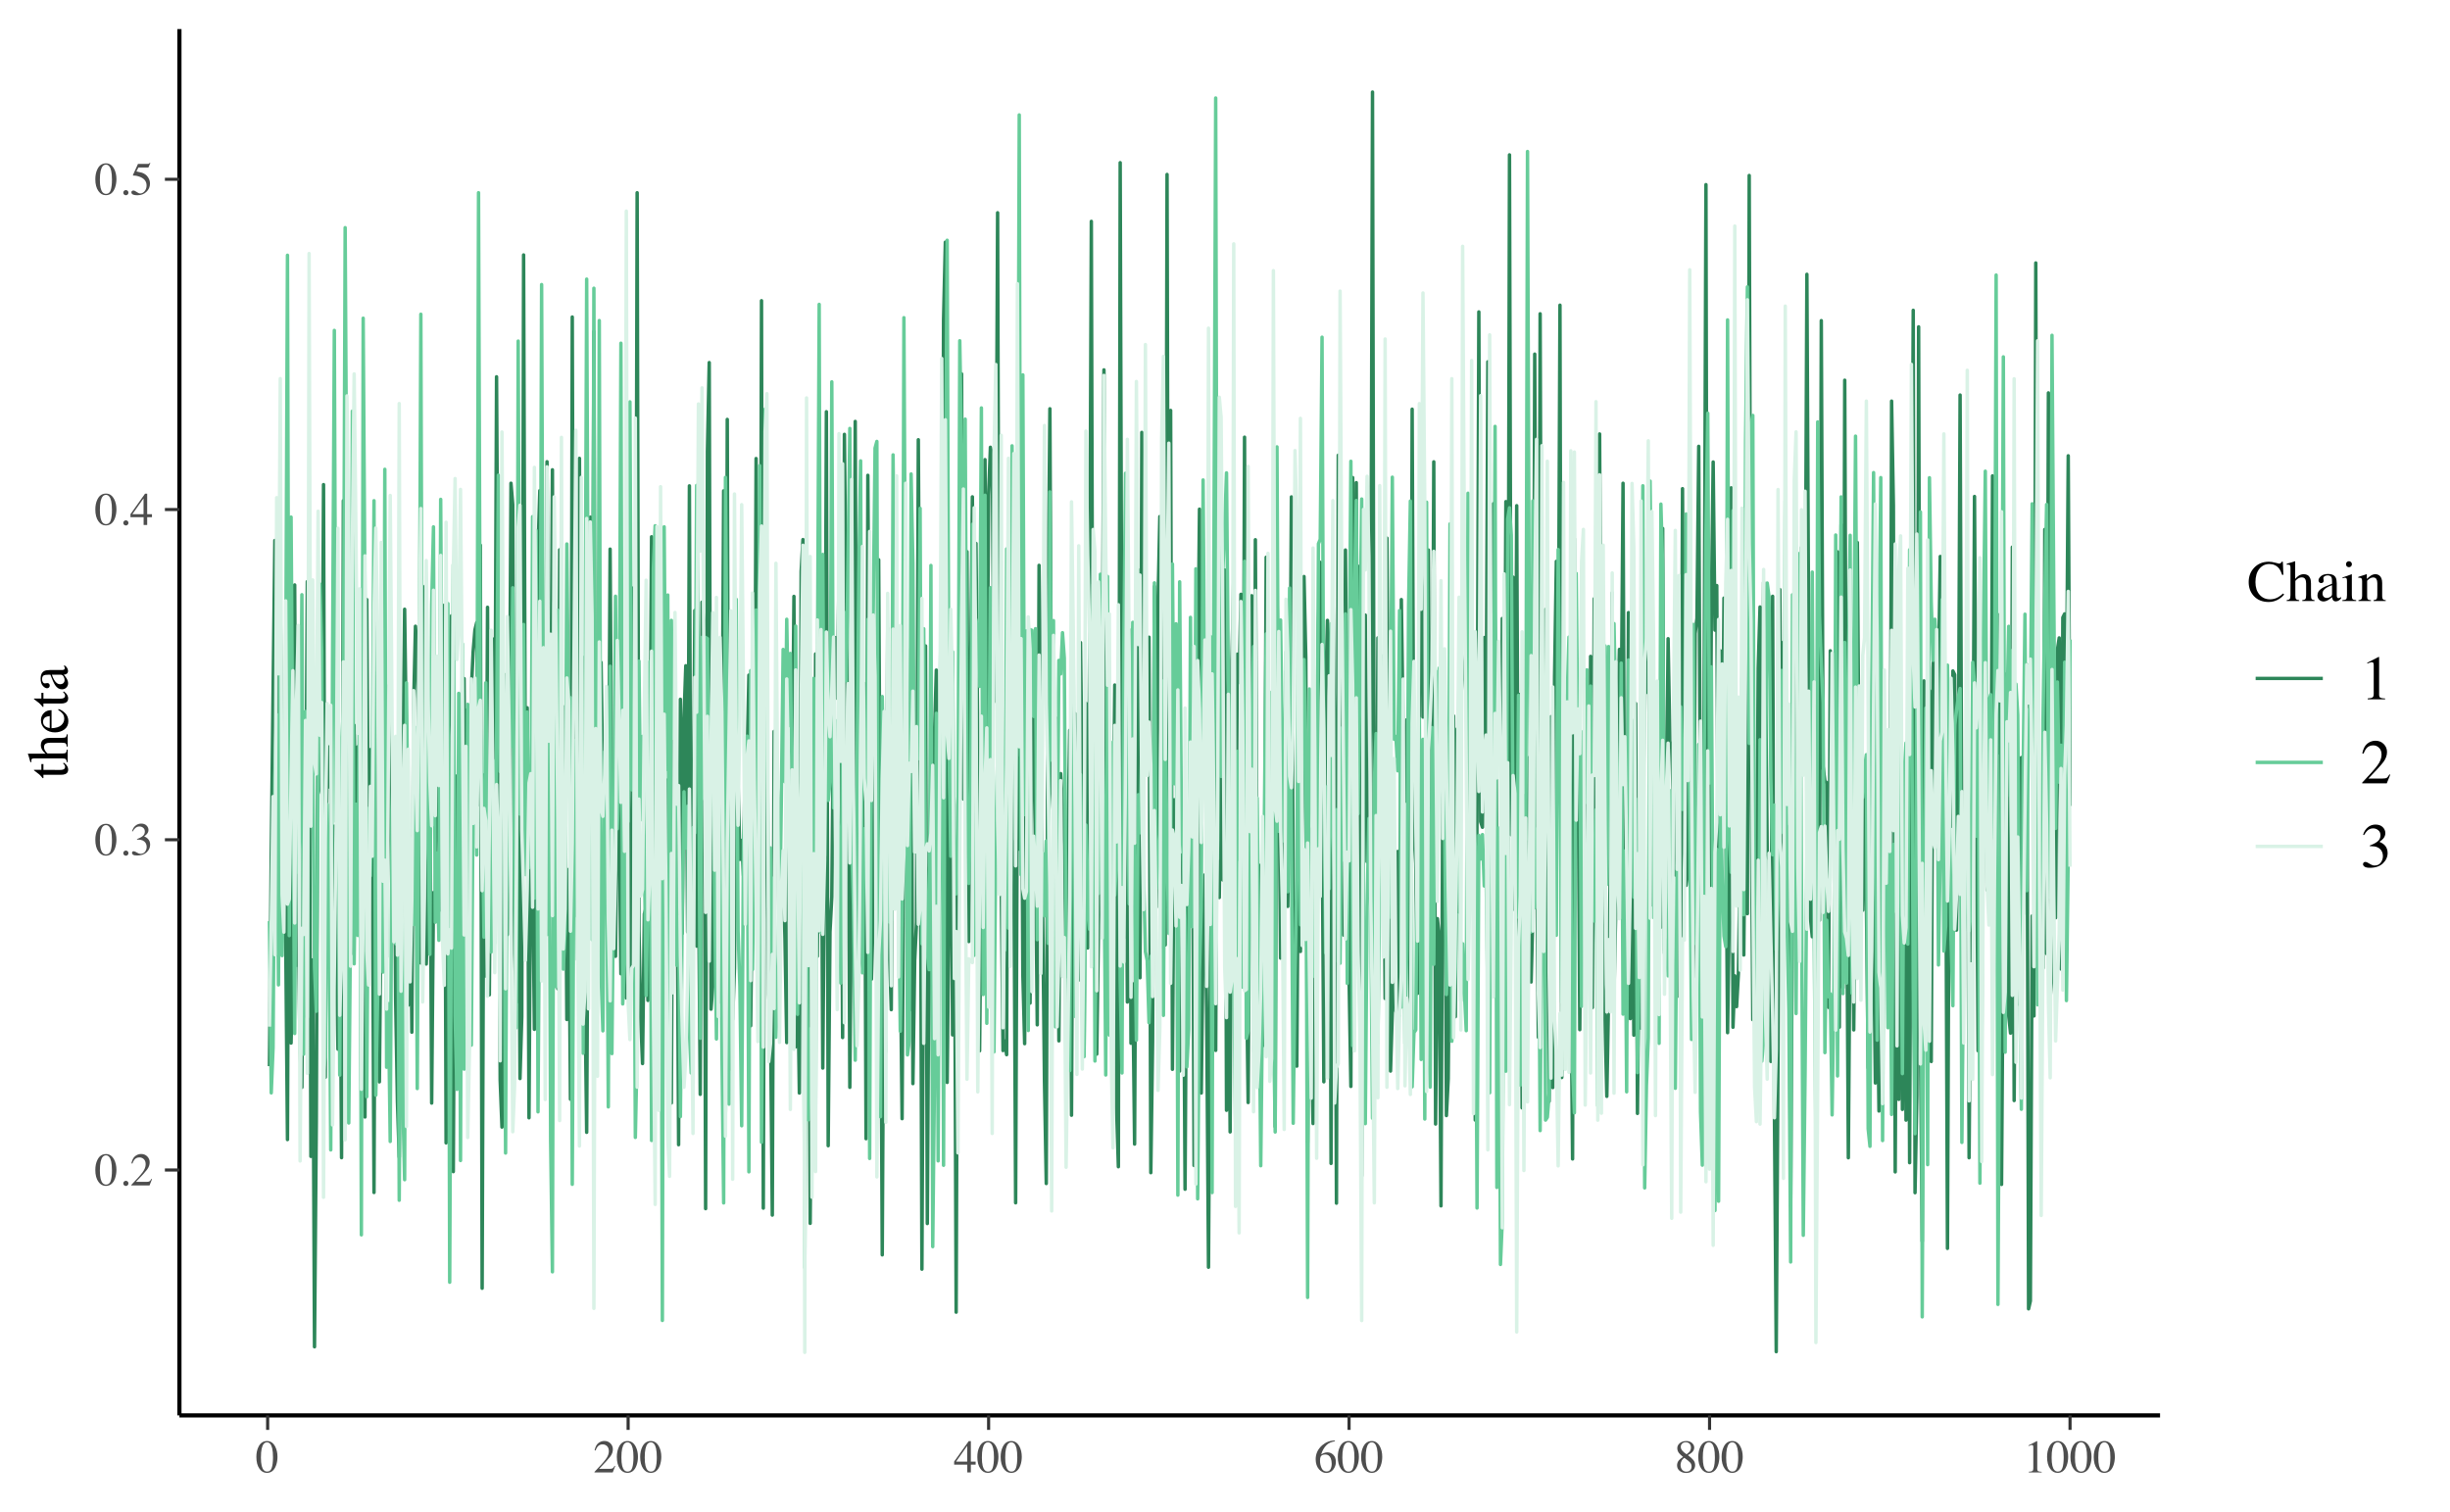 <?xml version="1.0" encoding="UTF-8"?>
<svg xmlns="http://www.w3.org/2000/svg" xmlns:xlink="http://www.w3.org/1999/xlink" width="504pt" height="311pt" viewBox="0 0 504 311" version="1.1">
<defs>
<g>
<symbol overflow="visible" id="glyph0-0">
<path style="stroke:none;" d="M 0.156 0 L 0.156 -6.344 L 6.703 -6.344 L 6.703 0 Z M 5.844 -0.859 L 5.844 -5.484 L 1.016 -5.484 L 1.016 -0.859 Z M 5.844 -0.859 "/>
</symbol>
<symbol overflow="visible" id="glyph0-1">
<path style="stroke:none;" d="M 2.297 -0.172 C 2.754 -0.172 3.066 -0.422 3.234 -0.922 C 3.41 -1.43 3.5 -2.16 3.5 -3.109 C 3.5 -3.867 3.445 -4.473 3.344 -4.922 C 3.145 -5.766 2.785 -6.188 2.266 -6.188 C 1.734 -6.188 1.367 -5.754 1.172 -4.891 C 1.066 -4.43 1.016 -3.82 1.016 -3.062 C 1.016 -2.352 1.066 -1.785 1.172 -1.359 C 1.367 -0.566 1.742 -0.172 2.297 -0.172 Z M 2.281 -6.453 C 3 -6.453 3.555 -6.07 3.953 -5.312 C 4.266 -4.707 4.422 -4.008 4.422 -3.219 C 4.422 -2.594 4.328 -2.008 4.141 -1.469 C 3.773 -0.426 3.141 0.094 2.234 0.094 C 1.617 0.094 1.113 -0.188 0.719 -0.75 C 0.289 -1.344 0.078 -2.156 0.078 -3.188 C 0.078 -3.988 0.223 -4.68 0.516 -5.266 C 0.898 -6.055 1.488 -6.453 2.281 -6.453 Z M 2.281 -6.453 "/>
</symbol>
<symbol overflow="visible" id="glyph0-2">
<path style="stroke:none;" d="M 1.562 0.109 C 1.414 0.109 1.289 0.055 1.188 -0.047 C 1.082 -0.148 1.031 -0.273 1.031 -0.422 C 1.031 -0.566 1.082 -0.691 1.188 -0.797 C 1.289 -0.898 1.414 -0.953 1.562 -0.953 C 1.707 -0.953 1.832 -0.898 1.938 -0.797 C 2.039 -0.691 2.094 -0.566 2.094 -0.422 C 2.094 -0.273 2.039 -0.148 1.938 -0.047 C 1.844 0.055 1.719 0.109 1.562 0.109 Z M 1.562 0.109 "/>
</symbol>
<symbol overflow="visible" id="glyph0-3">
<path style="stroke:none;" d="M 0.281 -0.109 C 1.426 -1.297 2.203 -2.164 2.609 -2.719 C 3.023 -3.281 3.234 -3.82 3.234 -4.344 C 3.234 -4.812 3.109 -5.164 2.859 -5.406 C 2.609 -5.645 2.305 -5.766 1.953 -5.766 C 1.523 -5.766 1.18 -5.609 0.922 -5.297 C 0.773 -5.129 0.633 -4.863 0.5 -4.5 L 0.297 -4.547 C 0.453 -5.266 0.719 -5.766 1.094 -6.047 C 1.469 -6.328 1.867 -6.469 2.297 -6.469 C 2.816 -6.469 3.238 -6.301 3.562 -5.969 C 3.895 -5.633 4.062 -5.227 4.062 -4.75 C 4.062 -4.238 3.883 -3.742 3.531 -3.266 C 3.176 -2.785 2.41 -1.941 1.234 -0.734 L 3.375 -0.734 C 3.676 -0.734 3.891 -0.77 4.016 -0.844 C 4.141 -0.914 4.273 -1.086 4.422 -1.359 L 4.547 -1.312 L 4.031 0 L 0.281 0 Z M 0.281 -0.109 "/>
</symbol>
<symbol overflow="visible" id="glyph0-4">
<path style="stroke:none;" d="M 0.75 -0.812 C 0.914 -0.812 1.141 -0.723 1.422 -0.547 C 1.703 -0.367 1.941 -0.281 2.141 -0.281 C 2.578 -0.281 2.898 -0.426 3.109 -0.719 C 3.328 -1.02 3.438 -1.344 3.438 -1.688 C 3.438 -2.02 3.352 -2.312 3.188 -2.562 C 2.895 -2.988 2.398 -3.203 1.703 -3.203 C 1.672 -3.203 1.633 -3.203 1.594 -3.203 C 1.551 -3.203 1.508 -3.195 1.469 -3.188 L 1.453 -3.312 C 1.953 -3.5 2.344 -3.707 2.625 -3.938 C 2.914 -4.176 3.062 -4.484 3.062 -4.859 C 3.062 -5.203 2.945 -5.461 2.719 -5.641 C 2.5 -5.816 2.242 -5.906 1.953 -5.906 C 1.609 -5.906 1.305 -5.781 1.047 -5.531 C 0.898 -5.395 0.742 -5.18 0.578 -4.891 L 0.438 -4.922 C 0.562 -5.398 0.789 -5.781 1.125 -6.062 C 1.469 -6.352 1.863 -6.5 2.312 -6.5 C 2.789 -6.5 3.16 -6.363 3.422 -6.094 C 3.68 -5.832 3.812 -5.531 3.812 -5.188 C 3.812 -4.883 3.703 -4.609 3.484 -4.359 C 3.359 -4.211 3.172 -4.051 2.922 -3.875 C 3.223 -3.75 3.461 -3.598 3.641 -3.422 C 3.984 -3.098 4.156 -2.68 4.156 -2.172 C 4.156 -1.578 3.922 -1.055 3.453 -0.609 C 2.984 -0.16 2.316 0.062 1.453 0.062 C 1.066 0.062 0.797 0.008 0.641 -0.094 C 0.492 -0.207 0.422 -0.332 0.422 -0.469 C 0.422 -0.551 0.445 -0.629 0.5 -0.703 C 0.551 -0.773 0.633 -0.812 0.75 -0.812 Z M 0.75 -0.812 "/>
</symbol>
<symbol overflow="visible" id="glyph0-5">
<path style="stroke:none;" d="M 2.797 -5.469 L 0.5 -2.219 L 2.797 -2.219 Z M 3.109 -6.438 L 3.547 -6.438 L 3.547 -2.219 L 4.531 -2.219 L 4.531 -1.594 L 3.547 -1.594 L 3.547 0 L 2.812 0 L 2.812 -1.594 L 0.109 -1.594 L 0.109 -2.219 Z M 3.109 -6.438 "/>
</symbol>
<symbol overflow="visible" id="glyph0-6">
<path style="stroke:none;" d="M 0.719 -0.859 C 0.895 -0.859 1.125 -0.754 1.406 -0.547 C 1.695 -0.348 1.922 -0.25 2.078 -0.25 C 2.441 -0.25 2.754 -0.406 3.016 -0.719 C 3.285 -1.039 3.422 -1.43 3.422 -1.891 C 3.422 -2.703 2.992 -3.285 2.141 -3.641 C 1.66 -3.836 1.211 -3.938 0.797 -3.938 C 0.734 -3.938 0.691 -3.938 0.672 -3.938 C 0.648 -3.945 0.629 -3.969 0.609 -4 C 0.617 -4.02 0.625 -4.035 0.625 -4.047 C 0.625 -4.066 0.629 -4.086 0.641 -4.109 L 1.656 -6.344 L 3.672 -6.344 C 3.773 -6.344 3.852 -6.359 3.906 -6.391 C 3.957 -6.43 4.031 -6.5 4.125 -6.594 L 4.188 -6.531 L 3.828 -5.656 C 3.816 -5.625 3.781 -5.602 3.719 -5.594 C 3.664 -5.594 3.609 -5.594 3.547 -5.594 L 1.734 -5.594 L 1.328 -4.781 C 1.836 -4.688 2.211 -4.602 2.453 -4.531 C 2.848 -4.395 3.176 -4.195 3.438 -3.938 C 3.656 -3.719 3.82 -3.469 3.938 -3.188 C 4.062 -2.914 4.125 -2.625 4.125 -2.312 C 4.125 -1.625 3.875 -1.047 3.375 -0.578 C 2.883 -0.117 2.266 0.109 1.516 0.109 C 1.203 0.109 0.953 0.078 0.766 0.016 C 0.453 -0.078 0.297 -0.25 0.297 -0.5 C 0.297 -0.594 0.328 -0.676 0.391 -0.75 C 0.461 -0.82 0.57 -0.859 0.719 -0.859 Z M 0.719 -0.859 "/>
</symbol>
<symbol overflow="visible" id="glyph0-7">
<path style="stroke:none;" d="M 4.484 -2.125 C 4.484 -1.562 4.301 -1.047 3.938 -0.578 C 3.57 -0.117 3.094 0.109 2.5 0.109 C 1.957 0.109 1.457 -0.145 1 -0.656 C 0.551 -1.176 0.328 -1.863 0.328 -2.719 C 0.328 -3.82 0.766 -4.77 1.641 -5.562 C 2.422 -6.227 3.297 -6.562 4.266 -6.562 L 4.297 -6.406 C 3.898 -6.332 3.562 -6.234 3.281 -6.109 C 3 -5.984 2.75 -5.812 2.531 -5.594 C 2.301 -5.363 2.086 -5.078 1.891 -4.734 C 1.691 -4.391 1.551 -4.047 1.469 -3.703 C 1.664 -3.828 1.836 -3.914 1.984 -3.969 C 2.234 -4.07 2.484 -4.125 2.734 -4.125 C 3.223 -4.125 3.633 -3.953 3.969 -3.609 C 4.312 -3.266 4.484 -2.77 4.484 -2.125 Z M 3.625 -1.766 C 3.625 -2.18 3.562 -2.551 3.438 -2.875 C 3.219 -3.414 2.844 -3.688 2.312 -3.688 C 1.832 -3.688 1.516 -3.539 1.359 -3.25 C 1.266 -3.082 1.219 -2.801 1.219 -2.406 C 1.219 -1.895 1.32 -1.395 1.531 -0.906 C 1.75 -0.426 2.094 -0.188 2.562 -0.188 C 2.938 -0.188 3.207 -0.344 3.375 -0.656 C 3.539 -0.977 3.625 -1.348 3.625 -1.766 Z M 3.625 -1.766 "/>
</symbol>
<symbol overflow="visible" id="glyph0-8">
<path style="stroke:none;" d="M 2.406 -0.156 C 2.77 -0.156 3.039 -0.254 3.219 -0.453 C 3.406 -0.66 3.5 -0.91 3.5 -1.203 C 3.5 -1.547 3.398 -1.82 3.203 -2.031 C 3.016 -2.25 2.617 -2.57 2.016 -3 C 1.742 -2.82 1.547 -2.598 1.422 -2.328 C 1.297 -2.066 1.234 -1.812 1.234 -1.562 C 1.234 -1.133 1.344 -0.789 1.562 -0.531 C 1.789 -0.281 2.07 -0.156 2.406 -0.156 Z M 2.469 -3.734 C 2.758 -3.941 2.961 -4.117 3.078 -4.266 C 3.273 -4.504 3.375 -4.789 3.375 -5.125 C 3.375 -5.426 3.281 -5.68 3.094 -5.891 C 2.914 -6.098 2.641 -6.203 2.266 -6.203 C 1.984 -6.203 1.75 -6.109 1.562 -5.922 C 1.375 -5.742 1.281 -5.523 1.281 -5.266 C 1.281 -4.973 1.391 -4.703 1.609 -4.453 C 1.828 -4.203 2.113 -3.961 2.469 -3.734 Z M 1.75 -3.188 C 1.344 -3.52 1.062 -3.785 0.906 -3.984 C 0.676 -4.285 0.562 -4.617 0.562 -4.984 C 0.562 -5.391 0.734 -5.734 1.078 -6.016 C 1.422 -6.305 1.863 -6.453 2.406 -6.453 C 2.906 -6.453 3.301 -6.316 3.594 -6.047 C 3.895 -5.773 4.047 -5.461 4.047 -5.109 C 4.047 -4.742 3.895 -4.414 3.594 -4.125 C 3.414 -3.957 3.133 -3.766 2.75 -3.547 C 3.281 -3.148 3.66 -2.805 3.891 -2.516 C 4.117 -2.223 4.234 -1.879 4.234 -1.484 C 4.234 -1.035 4.062 -0.656 3.719 -0.344 C 3.383 -0.039 2.93 0.109 2.359 0.109 C 1.859 0.109 1.426 -0.031 1.062 -0.312 C 0.695 -0.602 0.516 -0.977 0.516 -1.438 C 0.516 -1.832 0.641 -2.18 0.891 -2.484 C 1.055 -2.68 1.344 -2.914 1.75 -3.188 Z M 1.75 -3.188 "/>
</symbol>
<symbol overflow="visible" id="glyph0-9">
<path style="stroke:none;" d="M 2.844 -6.438 C 2.852 -6.414 2.859 -6.398 2.859 -6.391 C 2.859 -6.391 2.859 -6.375 2.859 -6.344 L 2.859 -0.703 C 2.859 -0.461 2.922 -0.312 3.047 -0.25 C 3.18 -0.188 3.422 -0.145 3.766 -0.125 L 3.766 0 L 1.125 0 L 1.125 -0.141 C 1.508 -0.16 1.758 -0.211 1.875 -0.297 C 1.988 -0.379 2.047 -0.562 2.047 -0.844 L 2.047 -5.188 C 2.047 -5.332 2.023 -5.441 1.984 -5.516 C 1.953 -5.598 1.875 -5.641 1.75 -5.641 C 1.664 -5.641 1.555 -5.613 1.422 -5.562 C 1.297 -5.52 1.176 -5.473 1.062 -5.422 L 1.062 -5.562 L 2.781 -6.438 Z M 2.844 -6.438 "/>
</symbol>
<symbol overflow="visible" id="glyph1-0">
<path style="stroke:none;" d="M 0 -0.188 L -7.938 -0.188 L -7.938 -8.391 L 0 -8.391 Z M -1.078 -7.312 L -6.859 -7.312 L -6.859 -1.266 L -1.078 -1.266 Z M -1.078 -7.312 "/>
</symbol>
<symbol overflow="visible" id="glyph1-1">
<path style="stroke:none;" d="M -5.406 -3.047 L -4.984 -3.047 L -4.984 -1.859 L -1.609 -1.844 C -1.305 -1.844 -1.082 -1.867 -0.938 -1.922 C -0.664 -2.016 -0.531 -2.195 -0.531 -2.469 C -0.531 -2.613 -0.562 -2.738 -0.625 -2.844 C -0.695 -2.945 -0.801 -3.062 -0.938 -3.188 L -0.812 -3.344 L -0.641 -3.219 C -0.367 -3.008 -0.176 -2.789 -0.062 -2.562 C 0.051 -2.344 0.109 -2.129 0.109 -1.922 C 0.109 -1.453 -0.094 -1.141 -0.5 -0.984 C -0.727 -0.891 -1.039 -0.844 -1.438 -0.844 L -4.984 -0.844 L -4.984 -0.203 C -4.992 -0.18 -5.004 -0.164 -5.016 -0.156 C -5.023 -0.145 -5.039 -0.141 -5.062 -0.141 C -5.102 -0.141 -5.133 -0.148 -5.156 -0.172 C -5.176 -0.191 -5.223 -0.25 -5.297 -0.344 C -5.523 -0.613 -5.707 -0.805 -5.844 -0.922 C -5.977 -1.047 -6.344 -1.328 -6.938 -1.766 C -6.938 -1.816 -6.93 -1.848 -6.922 -1.859 C -6.922 -1.867 -6.895 -1.875 -6.844 -1.875 L -5.406 -1.875 Z M -5.406 -3.047 "/>
</symbol>
<symbol overflow="visible" id="glyph1-2">
<path style="stroke:none;" d="M -0.172 -0.109 C -0.211 -0.43 -0.289 -0.641 -0.406 -0.734 C -0.52 -0.836 -0.789 -0.891 -1.219 -0.891 L -6.844 -0.891 C -7.062 -0.891 -7.223 -0.859 -7.328 -0.797 C -7.43 -0.742 -7.484 -0.609 -7.484 -0.391 C -7.484 -0.348 -7.477 -0.305 -7.469 -0.266 C -7.469 -0.223 -7.461 -0.176 -7.453 -0.125 L -7.672 -0.125 C -7.711 -0.289 -7.77 -0.5 -7.844 -0.75 C -7.914 -1.008 -7.969 -1.188 -8 -1.281 L -8.188 -1.844 L -8.141 -1.859 L -4.547 -1.859 C -4.828 -2.109 -5.031 -2.328 -5.156 -2.516 C -5.395 -2.859 -5.516 -3.227 -5.516 -3.625 C -5.516 -4.258 -5.25 -4.691 -4.719 -4.922 C -4.438 -5.047 -4.066 -5.109 -3.609 -5.109 L -1.219 -5.109 C -0.801 -5.109 -0.531 -5.156 -0.406 -5.25 C -0.281 -5.344 -0.203 -5.539 -0.172 -5.844 L 0 -5.844 L 0 -3.312 L -0.172 -3.312 C -0.211 -3.645 -0.289 -3.859 -0.406 -3.953 C -0.52 -4.055 -0.789 -4.109 -1.219 -4.109 L -3.594 -4.109 C -3.969 -4.109 -4.27 -4.047 -4.5 -3.922 C -4.738 -3.797 -4.859 -3.555 -4.859 -3.203 C -4.859 -2.898 -4.75 -2.602 -4.531 -2.312 C -4.312 -2.031 -4.172 -1.891 -4.109 -1.891 L -1.219 -1.891 C -0.781 -1.891 -0.504 -1.938 -0.391 -2.031 C -0.285 -2.133 -0.211 -2.352 -0.172 -2.688 L 0 -2.688 L 0 -0.109 Z M -0.172 -0.109 "/>
</symbol>
<symbol overflow="visible" id="glyph1-3">
<path style="stroke:none;" d="M -5.5 -2.75 C -5.5 -3.301 -5.305 -3.781 -4.922 -4.188 C -4.547 -4.602 -4.008 -4.812 -3.312 -4.812 L -3.312 -1.094 C -2.406 -1.133 -1.742 -1.336 -1.328 -1.703 C -0.91 -2.078 -0.703 -2.52 -0.703 -3.031 C -0.703 -3.438 -0.805 -3.781 -1.016 -4.062 C -1.234 -4.344 -1.539 -4.602 -1.938 -4.844 L -1.875 -5.047 C -1.375 -4.891 -0.91 -4.594 -0.484 -4.156 C -0.066 -3.719 0.141 -3.176 0.141 -2.531 C 0.141 -1.801 -0.133 -1.234 -0.688 -0.828 C -1.25 -0.43 -1.891 -0.234 -2.609 -0.234 C -3.391 -0.234 -4.066 -0.461 -4.641 -0.922 C -5.211 -1.391 -5.5 -2 -5.5 -2.75 Z M -5.062 -2.406 C -5.062 -1.957 -4.867 -1.617 -4.484 -1.391 C -4.266 -1.266 -4 -1.176 -3.688 -1.125 L -3.688 -3.594 C -4.07 -3.551 -4.359 -3.477 -4.547 -3.375 C -4.891 -3.176 -5.062 -2.852 -5.062 -2.406 Z M -5.5 -2.672 Z M -5.5 -2.672 "/>
</symbol>
<symbol overflow="visible" id="glyph1-4">
<path style="stroke:none;" d="M -3.25 -3.438 C -3.102 -2.988 -2.938 -2.617 -2.75 -2.328 C -2.406 -1.766 -2.016 -1.484 -1.578 -1.484 C -1.211 -1.484 -0.945 -1.598 -0.781 -1.828 C -0.676 -1.984 -0.625 -2.156 -0.625 -2.344 C -0.625 -2.602 -0.695 -2.848 -0.844 -3.078 C -0.988 -3.316 -1.172 -3.438 -1.391 -3.438 Z M -1.172 -0.438 C -1.734 -0.438 -2.203 -0.723 -2.578 -1.297 C -2.816 -1.648 -3.141 -2.363 -3.547 -3.438 L -4.031 -3.438 C -4.438 -3.438 -4.719 -3.398 -4.875 -3.328 C -5.133 -3.191 -5.266 -2.914 -5.266 -2.5 C -5.266 -2.301 -5.211 -2.109 -5.109 -1.922 C -5.004 -1.742 -4.859 -1.656 -4.672 -1.656 C -4.629 -1.656 -4.551 -1.664 -4.438 -1.688 C -4.32 -1.707 -4.25 -1.719 -4.219 -1.719 C -4 -1.719 -3.848 -1.645 -3.766 -1.5 C -3.711 -1.414 -3.688 -1.316 -3.688 -1.203 C -3.688 -1.023 -3.742 -0.891 -3.859 -0.797 C -3.973 -0.703 -4.102 -0.656 -4.25 -0.656 C -4.52 -0.656 -4.805 -0.82 -5.109 -1.156 C -5.41 -1.5 -5.562 -2 -5.562 -2.656 C -5.562 -3.414 -5.312 -3.93 -4.812 -4.203 C -4.539 -4.336 -4.148 -4.406 -3.641 -4.406 L -1.297 -4.406 C -1.066 -4.406 -0.91 -4.422 -0.828 -4.453 C -0.672 -4.504 -0.594 -4.613 -0.594 -4.781 C -0.594 -4.863 -0.602 -4.938 -0.625 -5 C -0.656 -5.062 -0.723 -5.16 -0.828 -5.297 L -0.531 -5.297 C -0.375 -5.172 -0.25 -5.039 -0.156 -4.906 C 0 -4.688 0.078 -4.461 0.078 -4.234 C 0.078 -3.961 -0.008 -3.766 -0.188 -3.641 C -0.363 -3.523 -0.566 -3.461 -0.797 -3.453 C -0.547 -3.16 -0.359 -2.91 -0.234 -2.703 C -0.016 -2.336 0.094 -2 0.094 -1.688 C 0.094 -1.344 -0.023 -1.047 -0.266 -0.797 C -0.504 -0.555 -0.805 -0.438 -1.172 -0.438 Z M -5.562 -2.672 Z M -5.562 -2.672 "/>
</symbol>
<symbol overflow="visible" id="glyph2-0">
<path style="stroke:none;" d="M 0.188 0 L 0.188 -7.938 L 8.391 -7.938 L 8.391 0 Z M 7.312 -1.078 L 7.312 -6.859 L 1.266 -6.859 L 1.266 -1.078 Z M 7.312 -1.078 "/>
</symbol>
<symbol overflow="visible" id="glyph2-1">
<path style="stroke:none;" d="M 4.438 -8.078 C 4.875 -8.078 5.32 -8.008 5.781 -7.875 C 6.238 -7.75 6.492 -7.688 6.547 -7.688 C 6.66 -7.688 6.766 -7.719 6.859 -7.781 C 6.961 -7.844 7.035 -7.941 7.078 -8.078 L 7.328 -8.078 L 7.438 -5.391 L 7.172 -5.391 C 7.004 -5.922 6.797 -6.352 6.547 -6.688 C 6.047 -7.301 5.379 -7.609 4.547 -7.609 C 3.711 -7.609 3.023 -7.273 2.484 -6.609 C 1.953 -5.941 1.688 -5.031 1.688 -3.875 C 1.688 -2.801 1.969 -1.941 2.531 -1.297 C 3.094 -0.66 3.805 -0.344 4.672 -0.344 C 5.285 -0.344 5.852 -0.492 6.375 -0.797 C 6.676 -0.961 7.008 -1.211 7.375 -1.547 L 7.594 -1.328 C 7.332 -0.992 7.004 -0.703 6.609 -0.453 C 5.93 -0.016 5.203 0.203 4.422 0.203 C 3.129 0.203 2.102 -0.207 1.344 -1.031 C 0.645 -1.801 0.297 -2.754 0.297 -3.891 C 0.297 -5.055 0.664 -6.035 1.406 -6.828 C 2.188 -7.66 3.195 -8.078 4.438 -8.078 Z M 4.406 -8.078 Z M 4.406 -8.078 "/>
</symbol>
<symbol overflow="visible" id="glyph2-2">
<path style="stroke:none;" d="M 0.109 -0.172 C 0.43 -0.211 0.641 -0.289 0.734 -0.406 C 0.836 -0.52 0.891 -0.789 0.891 -1.219 L 0.891 -6.844 C 0.891 -7.062 0.859 -7.223 0.797 -7.328 C 0.742 -7.43 0.609 -7.484 0.391 -7.484 C 0.348 -7.484 0.305 -7.477 0.266 -7.469 C 0.223 -7.469 0.176 -7.461 0.125 -7.453 L 0.125 -7.672 C 0.289 -7.711 0.5 -7.77 0.75 -7.844 C 1.008 -7.914 1.188 -7.969 1.281 -8 L 1.844 -8.188 L 1.859 -8.141 L 1.859 -4.547 C 2.109 -4.828 2.328 -5.031 2.516 -5.156 C 2.859 -5.395 3.227 -5.516 3.625 -5.516 C 4.258 -5.516 4.691 -5.25 4.922 -4.719 C 5.047 -4.438 5.109 -4.066 5.109 -3.609 L 5.109 -1.219 C 5.109 -0.801 5.156 -0.531 5.25 -0.406 C 5.344 -0.281 5.539 -0.203 5.844 -0.172 L 5.844 0 L 3.312 0 L 3.312 -0.172 C 3.645 -0.211 3.859 -0.289 3.953 -0.406 C 4.055 -0.52 4.109 -0.789 4.109 -1.219 L 4.109 -3.594 C 4.109 -3.969 4.047 -4.27 3.922 -4.5 C 3.797 -4.738 3.555 -4.859 3.203 -4.859 C 2.898 -4.859 2.602 -4.75 2.312 -4.531 C 2.031 -4.312 1.891 -4.172 1.891 -4.109 L 1.891 -1.219 C 1.891 -0.781 1.938 -0.504 2.031 -0.391 C 2.133 -0.285 2.352 -0.211 2.688 -0.172 L 2.688 0 L 0.109 0 Z M 0.109 -0.172 "/>
</symbol>
<symbol overflow="visible" id="glyph2-3">
<path style="stroke:none;" d="M 3.438 -3.25 C 2.988 -3.102 2.617 -2.938 2.328 -2.75 C 1.766 -2.406 1.484 -2.016 1.484 -1.578 C 1.484 -1.211 1.598 -0.945 1.828 -0.781 C 1.984 -0.676 2.156 -0.625 2.344 -0.625 C 2.602 -0.625 2.848 -0.695 3.078 -0.844 C 3.316 -0.988 3.438 -1.172 3.438 -1.391 Z M 0.438 -1.172 C 0.438 -1.734 0.723 -2.203 1.297 -2.578 C 1.648 -2.816 2.363 -3.141 3.438 -3.547 L 3.438 -4.031 C 3.438 -4.438 3.398 -4.719 3.328 -4.875 C 3.191 -5.133 2.914 -5.266 2.5 -5.266 C 2.301 -5.266 2.109 -5.211 1.922 -5.109 C 1.742 -5.004 1.656 -4.859 1.656 -4.672 C 1.656 -4.629 1.664 -4.551 1.688 -4.438 C 1.707 -4.32 1.719 -4.25 1.719 -4.219 C 1.719 -4 1.645 -3.848 1.5 -3.766 C 1.414 -3.711 1.316 -3.688 1.203 -3.688 C 1.023 -3.688 0.891 -3.742 0.797 -3.859 C 0.703 -3.973 0.656 -4.102 0.656 -4.25 C 0.656 -4.52 0.82 -4.805 1.156 -5.109 C 1.5 -5.41 2 -5.562 2.656 -5.562 C 3.414 -5.562 3.93 -5.312 4.203 -4.812 C 4.336 -4.539 4.406 -4.148 4.406 -3.641 L 4.406 -1.297 C 4.406 -1.066 4.422 -0.91 4.453 -0.828 C 4.504 -0.672 4.613 -0.594 4.781 -0.594 C 4.863 -0.594 4.938 -0.602 5 -0.625 C 5.062 -0.656 5.16 -0.723 5.297 -0.828 L 5.297 -0.531 C 5.172 -0.375 5.039 -0.25 4.906 -0.156 C 4.688 0 4.461 0.078 4.234 0.078 C 3.961 0.078 3.766 -0.008 3.641 -0.188 C 3.523 -0.363 3.461 -0.566 3.453 -0.797 C 3.16 -0.547 2.91 -0.359 2.703 -0.234 C 2.336 -0.016 2 0.094 1.688 0.094 C 1.344 0.094 1.047 -0.023 0.797 -0.266 C 0.555 -0.504 0.438 -0.805 0.438 -1.172 Z M 2.672 -5.562 Z M 2.672 -5.562 "/>
</symbol>
<symbol overflow="visible" id="glyph2-4">
<path style="stroke:none;" d="M 0.984 -7.562 C 0.984 -7.727 1.039 -7.875 1.156 -8 C 1.281 -8.125 1.426 -8.188 1.594 -8.188 C 1.758 -8.188 1.898 -8.125 2.016 -8 C 2.141 -7.883 2.203 -7.738 2.203 -7.562 C 2.203 -7.395 2.141 -7.25 2.016 -7.125 C 1.898 -7.008 1.758 -6.953 1.594 -6.953 C 1.426 -6.953 1.281 -7.008 1.156 -7.125 C 1.039 -7.25 0.984 -7.395 0.984 -7.562 Z M 0.234 -0.172 C 0.648 -0.203 0.91 -0.27 1.016 -0.375 C 1.129 -0.477 1.188 -0.758 1.188 -1.219 L 1.188 -4.016 C 1.188 -4.266 1.172 -4.441 1.141 -4.547 C 1.078 -4.703 0.953 -4.781 0.766 -4.781 C 0.723 -4.781 0.68 -4.773 0.641 -4.766 C 0.598 -4.766 0.477 -4.734 0.281 -4.672 L 0.281 -4.859 L 0.547 -4.938 C 1.223 -5.164 1.695 -5.332 1.969 -5.438 C 2.082 -5.488 2.156 -5.516 2.188 -5.516 C 2.188 -5.484 2.188 -5.453 2.188 -5.422 L 2.188 -1.219 C 2.188 -0.77 2.238 -0.488 2.344 -0.375 C 2.457 -0.27 2.703 -0.203 3.078 -0.172 L 3.078 0 L 0.234 0 Z M 0.234 -0.172 "/>
</symbol>
<symbol overflow="visible" id="glyph2-5">
<path style="stroke:none;" d="M 0.219 -0.172 C 0.5 -0.203 0.691 -0.27 0.797 -0.375 C 0.91 -0.477 0.969 -0.707 0.969 -1.062 L 0.969 -4.031 C 0.969 -4.281 0.941 -4.457 0.891 -4.562 C 0.816 -4.707 0.664 -4.781 0.438 -4.781 C 0.406 -4.781 0.367 -4.781 0.328 -4.781 C 0.297 -4.781 0.25 -4.773 0.188 -4.766 L 0.188 -4.969 C 0.352 -5.02 0.734 -5.141 1.328 -5.328 L 1.875 -5.516 C 1.906 -5.516 1.922 -5.504 1.922 -5.484 C 1.93 -5.461 1.938 -5.438 1.938 -5.406 L 1.938 -4.547 C 2.301 -4.879 2.582 -5.109 2.781 -5.234 C 3.082 -5.422 3.398 -5.516 3.734 -5.516 C 3.992 -5.516 4.234 -5.441 4.453 -5.297 C 4.879 -4.992 5.094 -4.461 5.094 -3.703 L 5.094 -0.969 C 5.094 -0.688 5.148 -0.484 5.266 -0.359 C 5.379 -0.234 5.566 -0.172 5.828 -0.172 L 5.828 0 L 3.328 0 L 3.328 -0.172 C 3.609 -0.203 3.805 -0.273 3.922 -0.391 C 4.035 -0.516 4.094 -0.773 4.094 -1.172 L 4.094 -3.688 C 4.094 -4.02 4.031 -4.297 3.906 -4.516 C 3.781 -4.734 3.551 -4.844 3.219 -4.844 C 2.988 -4.844 2.754 -4.766 2.516 -4.609 C 2.379 -4.523 2.207 -4.379 2 -4.172 L 2 -0.891 C 2 -0.609 2.062 -0.414 2.188 -0.312 C 2.312 -0.219 2.508 -0.172 2.781 -0.172 L 2.781 0 L 0.219 0 Z M 3 -5.516 Z M 3 -5.516 "/>
</symbol>
<symbol overflow="visible" id="glyph3-0">
<path style="stroke:none;" d="M 0.203 0 L 0.203 -8.594 L 9.078 -8.594 L 9.078 0 Z M 7.922 -1.172 L 7.922 -7.438 L 1.375 -7.438 L 1.375 -1.172 Z M 7.922 -1.172 "/>
</symbol>
<symbol overflow="visible" id="glyph3-1">
<path style="stroke:none;" d="M 3.844 -8.719 C 3.863 -8.695 3.875 -8.68 3.875 -8.672 C 3.875 -8.66 3.875 -8.633 3.875 -8.594 L 3.875 -0.953 C 3.875 -0.629 3.961 -0.422 4.141 -0.328 C 4.316 -0.242 4.641 -0.191 5.109 -0.172 L 5.109 0 L 1.531 0 L 1.531 -0.188 C 2.039 -0.219 2.375 -0.289 2.531 -0.406 C 2.688 -0.52 2.766 -0.766 2.766 -1.141 L 2.766 -7.016 C 2.766 -7.223 2.738 -7.379 2.688 -7.484 C 2.633 -7.586 2.523 -7.641 2.359 -7.641 C 2.254 -7.641 2.113 -7.609 1.938 -7.547 C 1.758 -7.484 1.594 -7.422 1.438 -7.359 L 1.438 -7.531 L 3.766 -8.719 Z M 3.844 -8.719 "/>
</symbol>
<symbol overflow="visible" id="glyph3-2">
<path style="stroke:none;" d="M 0.391 -0.141 C 1.93 -1.754 2.977 -2.938 3.531 -3.688 C 4.094 -4.438 4.375 -5.172 4.375 -5.891 C 4.375 -6.516 4.203 -6.988 3.859 -7.312 C 3.523 -7.645 3.125 -7.812 2.656 -7.812 C 2.07 -7.812 1.602 -7.598 1.25 -7.172 C 1.051 -6.941 0.859 -6.586 0.672 -6.109 L 0.406 -6.156 C 0.613 -7.133 0.969 -7.812 1.469 -8.188 C 1.977 -8.57 2.523 -8.766 3.109 -8.766 C 3.816 -8.766 4.391 -8.535 4.828 -8.078 C 5.273 -7.629 5.5 -7.082 5.5 -6.438 C 5.5 -5.738 5.258 -5.066 4.781 -4.422 C 4.301 -3.773 3.266 -2.629 1.672 -0.984 L 4.578 -0.984 C 4.984 -0.984 5.27 -1.031 5.438 -1.125 C 5.602 -1.227 5.789 -1.469 6 -1.844 L 6.156 -1.766 L 5.453 0 L 0.391 0 Z M 0.391 -0.141 "/>
</symbol>
<symbol overflow="visible" id="glyph3-3">
<path style="stroke:none;" d="M 1.016 -1.109 C 1.242 -1.109 1.547 -0.984 1.922 -0.734 C 2.305 -0.492 2.633 -0.375 2.906 -0.375 C 3.5 -0.375 3.938 -0.57 4.219 -0.969 C 4.508 -1.375 4.656 -1.812 4.656 -2.281 C 4.656 -2.738 4.539 -3.141 4.312 -3.484 C 3.914 -4.055 3.25 -4.344 2.312 -4.344 C 2.258 -4.344 2.207 -4.344 2.156 -4.344 C 2.102 -4.344 2.047 -4.336 1.984 -4.328 L 1.969 -4.5 C 2.645 -4.738 3.176 -5.016 3.562 -5.328 C 3.957 -5.648 4.156 -6.07 4.156 -6.594 C 4.156 -7.051 4 -7.398 3.688 -7.641 C 3.383 -7.891 3.035 -8.016 2.641 -8.016 C 2.172 -8.016 1.758 -7.844 1.406 -7.5 C 1.219 -7.312 1.008 -7.023 0.781 -6.641 L 0.578 -6.672 C 0.754 -7.316 1.07 -7.832 1.531 -8.219 C 1.988 -8.602 2.52 -8.797 3.125 -8.797 C 3.77 -8.797 4.27 -8.617 4.625 -8.266 C 4.977 -7.91 5.156 -7.5 5.156 -7.031 C 5.156 -6.625 5.008 -6.25 4.719 -5.906 C 4.551 -5.707 4.297 -5.488 3.953 -5.25 C 4.359 -5.07 4.688 -4.867 4.938 -4.641 C 5.395 -4.191 5.625 -3.629 5.625 -2.953 C 5.625 -2.148 5.305 -1.441 4.672 -0.828 C 4.035 -0.211 3.133 0.094 1.969 0.094 C 1.445 0.094 1.082 0.016 0.875 -0.141 C 0.664 -0.297 0.562 -0.461 0.562 -0.641 C 0.562 -0.742 0.598 -0.848 0.672 -0.953 C 0.742 -1.055 0.859 -1.109 1.016 -1.109 Z M 1.016 -1.109 "/>
</symbol>
</g>
</defs>
<g id="surface179">
<rect x="0" y="0" width="504" height="311" style="fill:rgb(100%,100%,100%);fill-opacity:1;stroke:none;"/>
<path style="fill:none;stroke-width:0.711;stroke-linecap:butt;stroke-linejoin:round;stroke:rgb(17.647%,52.549%,34.902%);stroke-opacity:1;stroke-miterlimit:10;" d="M 55.43 219.348 L 55.801 175.297 L 56.172 142.469 L 56.543 111.195 L 56.914 145.176 L 57.285 166.758 L 57.656 124.168 L 58.027 155.668 L 58.398 160.887 L 58.77 192.887 L 59.137 234.449 L 59.508 135.312 L 59.879 214.59 L 60.25 196.844 L 60.621 120.344 L 60.992 198.59 L 61.363 190.789 L 61.734 216.488 L 62.105 223.703 L 62.477 159.836 L 62.848 177.473 L 63.219 119.652 L 63.586 137.445 L 63.957 237.91 L 64.328 197.488 L 64.699 277.082 L 65.07 230.859 L 65.441 136.535 L 65.812 161.68 L 66.184 163.164 L 66.555 99.699 L 66.926 221.633 L 67.297 149.508 L 67.668 161.898 L 68.039 159.715 L 68.406 200.32 L 68.777 169.969 L 69.148 194.352 L 69.52 215.844 L 69.891 181.02 L 70.262 238.172 L 70.633 103.02 L 71.004 158.836 L 71.375 192.113 L 71.746 167.781 L 72.117 184.809 L 72.488 196.121 L 72.855 149.223 L 73.227 170.434 L 73.598 153.648 L 73.969 192.457 L 74.34 183.535 L 74.711 158.297 L 75.082 229.805 L 75.453 123.352 L 75.824 184.516 L 76.195 154.219 L 76.566 168.066 L 76.938 245.332 L 77.305 144.637 L 77.676 138.258 L 78.047 222.574 L 78.418 183.414 L 78.789 159.422 L 79.16 152.188 L 79.531 196.879 L 79.902 141.129 L 80.273 166.93 L 80.645 184.227 L 81.016 153.559 L 81.387 205.711 L 81.754 226.594 L 82.125 238.031 L 82.496 189.973 L 82.867 162.871 L 83.238 125.34 L 83.609 152.945 L 83.98 206.793 L 84.352 172.09 L 84.723 212.359 L 85.094 144.984 L 85.465 128.84 L 85.836 134.316 L 86.207 160.438 L 86.574 198.129 L 86.945 120.617 L 87.316 162.113 L 87.688 198.332 L 88.059 187.031 L 88.43 156.918 L 88.801 226.938 L 89.172 183.641 L 89.543 189.188 L 89.914 149.543 L 90.285 166.297 L 90.656 187.215 L 91.023 165.465 L 91.395 124.512 L 91.766 235.129 L 92.137 152.957 L 92.508 139.727 L 92.879 126.691 L 93.25 241.043 L 93.621 164.883 L 93.992 159.637 L 94.363 219.129 L 94.734 195.07 L 95.105 167.355 L 95.473 139.605 L 95.844 198.676 L 96.215 145.93 L 96.586 191.715 L 96.957 142.035 L 97.328 134.09 L 97.699 129.598 L 98.07 128.086 L 98.441 165.543 L 98.812 112.168 L 99.184 265.039 L 99.555 159.449 L 99.922 200.805 L 100.293 124.941 L 100.664 204.676 L 101.035 151.832 L 101.406 131.473 L 101.777 164.777 L 102.148 77.52 L 102.52 141.746 L 102.891 222.172 L 103.262 231.879 L 103.633 147.219 L 104.004 138.801 L 104.371 192.266 L 104.742 164.828 L 105.113 99.414 L 105.484 103.832 L 105.855 196.207 L 106.227 206.168 L 106.598 149.367 L 106.969 221.891 L 107.34 209.137 L 107.711 52.453 L 108.082 166.891 L 108.453 145.617 L 108.824 229.969 L 109.191 169.957 L 109.562 176.734 L 109.934 211.773 L 110.305 180.785 L 110.676 113.414 L 111.047 100.941 L 111.418 176.742 L 111.789 169.449 L 112.16 178.035 L 112.531 94.992 L 112.902 165 L 113.273 162.25 L 113.641 96.652 L 114.012 202.375 L 114.383 175.133 L 114.754 203.43 L 115.125 113.109 L 115.496 194.289 L 115.867 145.395 L 116.238 157.688 L 116.609 209.746 L 116.98 178.875 L 117.352 226.145 L 117.723 65.219 L 118.09 188.52 L 118.461 148.633 L 118.832 182.934 L 119.203 94.301 L 119.574 196.5 L 119.945 135.246 L 120.316 203.145 L 120.688 232.957 L 121.059 160.367 L 121.43 106.402 L 121.801 175.996 L 122.172 68.215 L 122.539 207.77 L 122.91 143.062 L 123.281 140.652 L 123.652 136.285 L 124.023 163.051 L 124.395 152.828 L 124.766 185.57 L 125.137 178.988 L 125.508 112.973 L 125.879 170.227 L 126.25 174.828 L 126.621 196.742 L 126.992 161.5 L 127.359 166.086 L 127.73 200.332 L 128.102 178.484 L 128.473 151.371 L 128.844 205.309 L 129.215 150.055 L 129.586 203.184 L 129.957 179.973 L 130.328 120.93 L 130.699 186.957 L 131.07 39.656 L 131.441 191.312 L 131.809 209.574 L 132.18 218.809 L 132.551 188.031 L 132.922 186.699 L 133.293 205.816 L 133.664 164.914 L 134.035 110.434 L 134.406 166.875 L 134.777 197.469 L 135.148 164.238 L 135.52 146.266 L 135.891 156.707 L 136.258 152.602 L 136.629 160.086 L 137 160.465 L 137.371 197.242 L 137.742 149.914 L 138.113 226.914 L 138.484 139.941 L 138.855 190.719 L 139.227 167.387 L 139.598 235.504 L 139.969 143.867 L 140.34 192.059 L 140.707 147.746 L 141.078 136.965 L 141.449 191.738 L 141.82 99.961 L 142.191 208.797 L 142.562 179.766 L 142.934 125.598 L 143.305 194.652 L 143.676 179.32 L 144.047 225.145 L 144.418 123.879 L 144.789 128.32 L 145.156 248.66 L 145.527 92.898 L 145.898 74.594 L 146.27 207.621 L 146.641 202.621 L 147.012 158.848 L 147.383 149.062 L 147.754 206.277 L 148.125 169.379 L 148.496 167.215 L 148.867 100.984 L 149.238 228.781 L 149.609 86.289 L 149.977 220.066 L 150.348 149.121 L 150.719 209.73 L 151.09 199.164 L 151.461 155.73 L 151.832 161.082 L 152.203 176.805 L 152.574 172.898 L 152.945 180.125 L 153.316 154.324 L 153.688 156.543 L 154.059 138.895 L 154.426 211.027 L 154.797 180.359 L 155.168 178.574 L 155.539 94.336 L 155.91 159.355 L 156.281 198.176 L 156.652 61.867 L 157.023 248.551 L 157.395 116.5 L 157.766 161.277 L 158.137 204.551 L 158.508 210.707 L 158.875 249.984 L 159.246 150.473 L 159.617 152.895 L 159.988 164.266 L 160.359 202.148 L 160.73 178.219 L 161.102 179.094 L 161.473 192.984 L 161.844 214.496 L 162.215 155.586 L 162.586 175.047 L 162.957 164.43 L 163.324 122.699 L 163.695 215.367 L 164.066 198.707 L 164.438 224.871 L 164.809 117.574 L 165.18 111.008 L 165.551 191.352 L 165.922 187.141 L 166.293 153.691 L 166.664 251.684 L 167.035 205.59 L 167.406 232.246 L 167.777 134.539 L 168.145 196.75 L 168.516 153.379 L 168.887 146.938 L 169.258 219.738 L 169.629 175.312 L 170 84.707 L 170.371 235.711 L 170.742 191.719 L 171.113 184.508 L 171.484 142.855 L 171.855 131.18 L 172.227 143.66 L 172.594 118.77 L 172.965 144.516 L 173.336 213.457 L 173.707 89.359 L 174.078 128.777 L 174.449 145.504 L 174.82 223.699 L 175.191 177.773 L 175.562 180.012 L 175.934 86.703 L 176.305 187.41 L 176.676 199.125 L 177.043 196.953 L 177.414 185.832 L 177.785 140.629 L 178.156 234.27 L 178.527 97.789 L 178.898 156.703 L 179.27 201.449 L 179.641 187.738 L 180.012 138.477 L 180.383 183.402 L 180.754 115.16 L 181.125 185.711 L 181.492 258.168 L 181.863 184.25 L 182.234 216.367 L 182.605 129.234 L 182.977 195.984 L 183.348 207.719 L 183.719 149.219 L 184.09 165.285 L 184.461 141.129 L 184.832 162.406 L 185.203 196.344 L 185.574 230.148 L 185.945 162.418 L 186.312 158.398 L 186.684 185.398 L 187.055 207.836 L 187.426 133.418 L 187.797 222.938 L 188.168 197.598 L 188.539 189.738 L 188.91 90.469 L 189.281 152.316 L 189.652 261.109 L 190.023 181.238 L 190.395 132.887 L 190.762 251.723 L 191.133 186.672 L 191.504 162.145 L 191.875 222.895 L 192.246 150.715 L 192.617 137.863 L 192.988 197.105 L 193.359 148.762 L 193.73 163.012 L 194.102 65.793 L 194.473 49.824 L 194.844 222.691 L 195.211 187.414 L 195.582 148.156 L 195.953 212.914 L 196.324 174.504 L 196.695 269.957 L 197.066 165.574 L 197.438 153.324 L 197.809 76.922 L 198.18 164.395 L 198.551 148.461 L 198.922 113.5 L 199.293 193.711 L 199.66 140.098 L 200.031 102.219 L 200.402 149.801 L 200.773 111.805 L 201.145 153.383 L 201.516 216.188 L 201.887 178.32 L 202.258 192.086 L 202.629 94.562 L 203 157.199 L 203.371 101.844 L 203.742 92.02 L 204.109 93.543 L 204.48 144.355 L 204.852 121.949 L 205.223 43.773 L 205.594 168.965 L 205.965 182.602 L 206.336 216.137 L 206.707 214.168 L 207.078 216.984 L 207.449 116.098 L 207.82 185.918 L 208.191 105.383 L 208.562 172.895 L 208.93 247.457 L 209.301 155.922 L 209.672 174.688 L 210.043 130.949 L 210.414 200.41 L 210.785 214.719 L 211.156 144.332 L 211.527 148.156 L 211.898 206.363 L 212.27 147.559 L 212.641 147.105 L 213.012 175.328 L 213.379 210.844 L 213.75 116.312 L 214.121 149.672 L 214.492 187.543 L 214.863 222.574 L 215.234 243.492 L 215.605 124.836 L 215.977 84.098 L 216.348 161.262 L 216.719 167.41 L 217.09 194.805 L 217.461 147.801 L 217.828 214.141 L 218.199 159.156 L 218.57 165.512 L 218.941 173.961 L 219.312 200.949 L 219.684 173.48 L 220.055 150.246 L 220.426 229.441 L 220.797 147.559 L 221.168 146.82 L 221.539 175.117 L 221.91 201.621 L 222.277 132.199 L 222.648 163.594 L 223.02 215.18 L 223.391 144.703 L 223.762 195.035 L 224.133 135.086 L 224.504 45.543 L 224.875 179.367 L 225.246 176.754 L 225.617 216.859 L 225.988 190.227 L 226.359 175.742 L 226.73 147.156 L 227.098 76.098 L 227.469 162.957 L 227.84 201.801 L 228.211 203.238 L 228.582 162.086 L 228.953 177.062 L 229.324 140.93 L 229.695 227.891 L 230.066 240.039 L 230.438 33.473 L 230.809 152.039 L 231.18 192.902 L 231.547 144.992 L 231.918 206.152 L 232.289 129.531 L 232.66 214.629 L 233.031 202.418 L 233.402 235.375 L 233.773 155.105 L 234.145 117.234 L 234.516 201.156 L 234.887 88.961 L 235.258 144.07 L 235.629 124.242 L 235.996 152.598 L 236.367 131.094 L 236.738 241.258 L 237.109 214.34 L 237.48 120.66 L 237.852 186.621 L 238.223 123.715 L 238.594 106.27 L 238.965 194.773 L 239.336 102.051 L 239.707 194.41 L 240.078 35.891 L 240.445 186.875 L 240.816 84.441 L 241.188 219.992 L 241.559 164.543 L 241.93 185.449 L 242.301 178.918 L 242.672 220.348 L 243.043 175.898 L 243.414 182.27 L 243.785 244.664 L 244.156 180.059 L 244.527 186.398 L 244.895 166.793 L 245.266 146.605 L 245.637 239.781 L 246.008 155.582 L 246.379 142.238 L 246.75 104.75 L 247.121 224.871 L 247.492 194.188 L 247.863 179.984 L 248.234 208.848 L 248.605 260.711 L 248.977 199.207 L 249.348 172.758 L 249.715 179.465 L 250.086 216.102 L 250.457 133.074 L 250.828 184.652 L 251.199 152.441 L 251.57 181.059 L 251.941 117.273 L 252.312 228.422 L 252.684 184.887 L 253.055 232.875 L 253.426 135.906 L 253.797 118.512 L 254.164 195.559 L 254.535 134.582 L 254.906 140.414 L 255.277 122.27 L 255.648 191.199 L 256.02 89.945 L 256.391 198.305 L 256.762 226.828 L 257.133 166.672 L 257.504 122.559 L 257.875 216.207 L 258.246 111.043 L 258.613 184.824 L 258.984 178 L 259.355 205.227 L 259.727 215.156 L 260.098 192.117 L 260.469 114.648 L 260.84 175.805 L 261.211 184.094 L 261.582 213.336 L 261.953 126.711 L 262.324 231.785 L 262.695 121.188 L 263.062 152.781 L 263.434 197.113 L 263.805 182.926 L 264.176 164.195 L 264.547 138.125 L 264.918 186.473 L 265.289 157.918 L 265.66 102.23 L 266.031 184.777 L 266.402 190.352 L 266.773 219.344 L 267.145 164.422 L 267.516 195.75 L 267.883 166.148 L 268.254 118.613 L 268.625 135.312 L 268.996 235.047 L 269.367 170.508 L 269.738 209.406 L 270.109 231.152 L 270.48 193.309 L 270.852 155.027 L 271.223 128.062 L 271.594 115.695 L 271.965 166.148 L 272.332 222.562 L 272.703 143.133 L 273.074 127.629 L 273.445 134.367 L 273.816 239.352 L 274.188 121.352 L 274.559 154.23 L 274.93 247.531 L 275.301 93.656 L 275.672 105.246 L 276.043 161.762 L 276.414 192.387 L 276.781 113.156 L 277.152 162.84 L 277.523 201.293 L 277.895 223.512 L 278.266 98.258 L 278.637 202.816 L 279.008 99.297 L 279.379 184.168 L 279.75 116.453 L 280.121 241.922 L 280.492 157.816 L 280.863 126.539 L 281.23 177.277 L 281.602 176.945 L 281.973 146.004 L 282.344 18.941 L 282.715 186.805 L 283.086 201.52 L 283.457 131.23 L 283.828 168.145 L 284.199 155.562 L 284.57 155.152 L 284.941 205.422 L 285.312 110.707 L 285.684 168.871 L 286.051 220.352 L 286.422 208.297 L 286.793 187.055 L 287.164 208.027 L 287.535 175.176 L 287.906 208.879 L 288.277 123.352 L 288.648 149.879 L 289.02 164.867 L 289.391 148.078 L 289.762 150.602 L 290.133 214.418 L 290.5 84.184 L 290.871 171.715 L 291.242 177.578 L 291.613 204.371 L 291.984 139.086 L 292.355 111.012 L 292.727 147.523 L 293.098 121.969 L 293.469 114.645 L 293.84 113.156 L 294.211 194.844 L 294.582 173.766 L 294.949 95.016 L 295.32 231.25 L 295.691 188.992 L 296.062 192.551 L 296.434 248.086 L 296.805 158.676 L 297.176 154.211 L 297.547 229.512 L 297.918 221.938 L 298.289 181.227 L 298.66 192.637 L 299.031 147.293 L 299.398 209.168 L 299.77 149.949 L 300.141 187.629 L 300.512 143.348 L 300.883 139.211 L 301.254 136.738 L 301.625 134.09 L 301.996 161.969 L 302.367 178.789 L 302.738 150.199 L 303.109 178.809 L 303.48 230.434 L 303.848 166.293 L 304.219 64.172 L 304.59 169.062 L 304.961 170.195 L 305.332 131.164 L 305.703 152.844 L 306.074 74.43 L 306.445 109.805 L 306.816 145.77 L 307.188 103.645 L 307.559 131.023 L 307.93 179.215 L 308.301 235.375 L 308.668 223.953 L 309.039 127.25 L 309.41 175 L 309.781 103.199 L 310.152 190.688 L 310.523 31.863 L 310.895 171.734 L 311.266 118.746 L 311.637 187.18 L 312.008 104.039 L 312.379 193.664 L 312.75 142.859 L 313.117 227.926 L 313.488 217.305 L 313.859 187.535 L 314.23 177.359 L 314.602 155.82 L 314.973 202.031 L 315.344 187.926 L 315.715 72.852 L 316.086 172.281 L 316.457 213.406 L 316.828 64.555 L 317.199 177.922 L 317.566 183.363 L 317.938 125.383 L 318.309 178.008 L 318.68 226.574 L 319.051 147.438 L 319.422 223.75 L 319.793 139.25 L 320.164 115.488 L 320.535 150.246 L 320.906 62.785 L 321.277 221.68 L 321.648 204.383 L 322.016 211.773 L 322.387 143.012 L 322.758 145.605 L 323.129 196.641 L 323.5 238.434 L 323.871 110.836 L 324.242 165.301 L 324.613 151.992 L 324.984 211.84 L 325.355 160.316 L 325.727 166.23 L 326.098 139.781 L 326.469 191.84 L 326.836 201.617 L 327.207 135.043 L 327.578 207.289 L 327.949 123.176 L 328.32 175.113 L 328.691 204.703 L 329.062 89.281 L 329.434 170.879 L 329.805 202.582 L 330.176 209.969 L 330.547 225.555 L 330.918 204.57 L 331.285 176.5 L 331.656 121.957 L 332.027 204.137 L 332.398 186.699 L 332.77 148.613 L 333.141 133.602 L 333.512 147.973 L 333.883 99.422 L 334.254 194.371 L 334.625 210.16 L 334.996 126.035 L 335.367 209.57 L 335.734 170.48 L 336.105 212.969 L 336.477 144.738 L 336.848 229.066 L 337.219 189.926 L 337.59 211.523 L 337.961 172.059 L 338.332 140.211 L 338.703 142.441 L 339.074 132.289 L 339.445 163.277 L 339.816 186.16 L 340.184 150.781 L 340.555 150.215 L 340.926 204.059 L 341.297 160.129 L 341.668 190.754 L 342.039 108.727 L 342.41 196.094 L 342.781 169.523 L 343.152 131.402 L 343.523 152.477 L 343.895 154.055 L 344.266 166.074 L 344.633 180.008 L 345.004 151.793 L 345.375 204.953 L 345.746 192.289 L 346.117 100.535 L 346.488 174.98 L 346.859 182.164 L 347.23 178.969 L 347.602 97.809 L 347.973 199.359 L 348.344 200.973 L 348.715 130.328 L 349.086 127.219 L 349.453 91.824 L 349.824 181.824 L 350.195 189.371 L 350.566 143.254 L 350.938 37.988 L 351.309 221.859 L 351.68 193.41 L 352.051 125.539 L 352.422 95.047 L 352.793 129.633 L 353.164 120.469 L 353.535 199.402 L 353.902 133.895 L 354.273 167.375 L 354.645 123.047 L 355.016 164.559 L 355.387 212.453 L 355.758 187.02 L 356.129 100.359 L 356.5 211.34 L 356.871 200.758 L 357.242 207.098 L 357.613 200.301 L 357.984 175.012 L 358.352 158.344 L 358.723 196.473 L 359.094 154.656 L 359.465 187.977 L 359.836 36.102 L 360.207 154.617 L 360.578 209.785 L 360.949 185.336 L 361.32 192.836 L 361.691 137.457 L 362.062 124.879 L 362.434 178.043 L 362.801 119.809 L 363.172 136.047 L 363.543 175.5 L 363.914 176.938 L 364.285 218.375 L 364.656 122.676 L 365.027 229.457 L 365.398 278.086 L 365.77 216.797 L 366.141 121.293 L 366.512 179.098 L 366.883 132.102 L 367.254 183.543 L 367.621 169.992 L 367.992 174.738 L 368.363 248.215 L 368.734 183.594 L 369.105 154.328 L 369.477 130.801 L 369.848 162.164 L 370.219 175.477 L 370.59 112.633 L 370.961 140.918 L 371.332 138.684 L 371.703 56.434 L 372.07 131.023 L 372.441 188.922 L 372.812 192.719 L 373.184 145.176 L 373.555 181.109 L 373.926 181.734 L 374.297 189.336 L 374.668 65.965 L 375.039 157.68 L 375.41 160.73 L 375.781 161.023 L 376.152 207.25 L 376.52 133.891 L 376.891 159.07 L 377.262 170.984 L 377.633 152.879 L 378.004 113.531 L 378.375 211.324 L 378.746 107.957 L 379.117 203.219 L 379.488 78.223 L 379.859 175.336 L 380.23 238.191 L 380.602 187.078 L 380.969 167.832 L 381.34 211.887 L 381.711 174.457 L 382.082 111.617 L 382.453 161.965 L 382.824 159.742 L 383.195 187.258 L 383.566 159.141 L 383.938 185.457 L 384.309 219.699 L 384.68 207.215 L 385.051 171.051 L 385.422 192.445 L 385.789 222.812 L 386.16 199.301 L 386.531 228.574 L 386.902 156.18 L 387.273 169.102 L 387.645 183.469 L 388.016 157.055 L 388.387 172.117 L 388.758 210.301 L 389.129 82.52 L 389.5 104.004 L 389.871 241.098 L 390.238 163.578 L 390.609 226.184 L 390.98 155.301 L 391.352 228.242 L 391.723 158.594 L 392.094 230.445 L 392.465 150.137 L 392.836 239.207 L 393.207 140.449 L 393.578 63.844 L 393.949 245.379 L 394.32 225.434 L 394.688 67.242 L 395.059 213.387 L 395.43 255.359 L 395.801 140.082 L 396.172 196.355 L 396.543 154.77 L 396.914 142.094 L 397.285 218.391 L 397.656 137.508 L 398.027 128.789 L 398.398 172.008 L 398.77 139.363 L 399.137 114.488 L 399.508 121.684 L 399.879 177.527 L 400.25 164.195 L 400.621 256.832 L 400.992 164.152 L 401.363 170.004 L 401.734 138.039 L 402.105 138.805 L 402.477 191.352 L 402.848 162.906 L 403.219 81.273 L 403.586 178.332 L 403.957 198.246 L 404.328 173.148 L 404.699 144.188 L 405.07 238.184 L 405.441 187.336 L 405.812 173.727 L 406.184 102.141 L 406.555 163.434 L 406.926 216.184 L 407.297 205.914 L 407.668 215.824 L 408.039 131.727 L 408.406 150.793 L 408.777 183.117 L 409.148 168.684 L 409.52 184.109 L 409.891 97.902 L 410.262 168.746 L 410.633 121.277 L 411.004 154.891 L 411.375 126.418 L 411.746 243.676 L 412.117 189.285 L 412.488 160.879 L 412.855 138.555 L 413.227 208.98 L 413.598 212.551 L 413.969 112.562 L 414.34 226.418 L 414.711 167.406 L 415.082 176.684 L 415.453 206.699 L 415.824 155.859 L 416.195 188.086 L 416.566 161.469 L 416.938 136.75 L 417.305 269.273 L 417.676 267.652 L 418.047 188.43 L 418.418 209.016 L 418.789 54.098 L 419.16 194.492 L 419.531 206.016 L 419.902 200.066 L 420.273 199.164 L 420.645 108.918 L 421.016 196.184 L 421.387 80.832 L 421.754 205.16 L 422.125 200.691 L 422.496 165.973 L 422.867 188.809 L 423.238 133.719 L 423.609 131.238 L 423.98 199.352 L 424.352 127.043 L 424.723 126.297 L 425.094 145.629 L 425.465 93.773 L 425.836 165.816 "/>
<path style="fill:none;stroke-width:0.711;stroke-linecap:butt;stroke-linejoin:round;stroke:rgb(40%,80%,60%);stroke-opacity:1;stroke-miterlimit:10;" d="M 55.43 189.508 L 55.801 224.84 L 56.172 215.543 L 56.543 160.043 L 56.914 147.027 L 57.285 202.621 L 57.656 126.609 L 58.027 196.602 L 58.398 179.438 L 58.77 141.402 L 59.137 52.516 L 59.508 192.484 L 59.879 106.387 L 60.25 159.246 L 60.621 212.625 L 60.992 152.043 L 61.363 179.438 L 61.734 169.441 L 62.105 122.355 L 62.477 216.875 L 62.848 146.375 L 63.219 209.254 L 63.586 116.469 L 63.957 140.117 L 64.328 155.273 L 64.699 198.969 L 65.07 208.047 L 65.441 159.711 L 65.812 120.156 L 66.184 133.965 L 66.555 220.254 L 66.926 217.527 L 67.297 165.504 L 67.668 185.145 L 68.039 236.574 L 68.406 136.191 L 68.777 67.977 L 69.148 169.02 L 69.52 160.309 L 69.891 221.195 L 70.262 152.453 L 70.633 146.531 L 71.004 46.84 L 71.375 114.43 L 71.746 231.035 L 72.117 189.227 L 72.488 84.59 L 72.855 198.289 L 73.227 165.449 L 73.598 192.453 L 73.969 136.715 L 74.34 254.051 L 74.711 65.465 L 75.082 123.504 L 75.453 225.637 L 75.824 166.301 L 76.195 180.191 L 76.566 160.148 L 76.938 103.012 L 77.305 225.312 L 77.676 205.816 L 78.047 156.527 L 78.418 160.82 L 78.789 199.984 L 79.16 96.551 L 79.531 219.566 L 79.902 206.477 L 80.273 234.836 L 80.645 166.414 L 81.016 156.16 L 81.387 194.152 L 81.754 152.594 L 82.125 246.93 L 82.496 181.711 L 82.867 226.75 L 83.238 242.703 L 83.609 140.488 L 83.98 174.656 L 84.352 188.203 L 84.723 175.965 L 85.094 190.203 L 85.465 149.676 L 85.836 223.949 L 86.207 153.715 L 86.574 64.648 L 86.945 180.848 L 87.316 179.793 L 87.688 148.586 L 88.059 171.449 L 88.43 196.344 L 88.801 124.531 L 89.172 108.398 L 89.543 189.723 L 89.914 175.52 L 90.285 193.453 L 90.656 102.738 L 91.023 161.887 L 91.395 180.098 L 91.766 169.48 L 92.137 124.18 L 92.508 263.797 L 92.879 178.359 L 93.25 116.176 L 93.621 208.879 L 93.992 224.125 L 94.363 142.652 L 94.734 238.758 L 95.105 132.449 L 95.473 219.957 L 95.844 204.559 L 96.215 144.902 L 96.586 165.879 L 96.957 215.023 L 97.328 163.391 L 97.699 148.164 L 98.07 175.906 L 98.441 39.648 L 98.812 148.91 L 99.184 165.531 L 99.555 192.812 L 99.922 140.48 L 100.293 173.047 L 100.664 190.066 L 101.035 195.875 L 101.406 156.414 L 101.777 194.039 L 102.148 153.879 L 102.52 97.766 L 102.891 158.734 L 103.262 119.918 L 103.633 159.453 L 104.004 237.215 L 104.371 156.156 L 104.742 151.367 L 105.113 153.598 L 105.484 120.922 L 105.855 182.363 L 106.227 211.43 L 106.598 70.172 L 106.969 167.484 L 107.34 141.574 L 107.711 128.473 L 108.082 179.941 L 108.453 146.5 L 108.824 178.512 L 109.191 176.145 L 109.562 106.285 L 109.934 184.762 L 110.305 109.156 L 110.676 228.742 L 111.047 173.762 L 111.418 58.543 L 111.789 158.664 L 112.16 141.898 L 112.531 192.266 L 112.902 143.656 L 113.273 234.672 L 113.641 261.656 L 114.012 124.004 L 114.383 202.996 L 114.754 125.543 L 115.125 142.934 L 115.496 157.152 L 115.867 199.383 L 116.238 191.824 L 116.609 111.914 L 116.98 149.543 L 117.352 143.535 L 117.723 243.652 L 118.09 166.711 L 118.461 152.281 L 118.832 197.473 L 119.203 168.895 L 119.574 169.137 L 119.945 216.688 L 120.316 150.184 L 120.688 57.426 L 121.059 146.863 L 121.43 114.621 L 121.801 193.316 L 122.172 59.301 L 122.539 199.141 L 122.91 196.551 L 123.281 65.949 L 123.652 200.402 L 124.023 212.082 L 124.395 154.652 L 124.766 166.914 L 125.137 227.723 L 125.508 137.07 L 125.879 216.762 L 126.25 177.938 L 126.621 122.664 L 126.992 170.5 L 127.359 160.441 L 127.73 70.609 L 128.102 206.539 L 128.473 198.195 L 128.844 140.773 L 129.215 169.016 L 129.586 82.676 L 129.957 162.484 L 130.328 155.684 L 130.699 234.004 L 131.07 215.809 L 131.441 136.023 L 131.809 168.66 L 132.18 151.5 L 132.551 175.258 L 132.922 204.805 L 133.293 181.082 L 133.664 136.098 L 134.035 234.633 L 134.406 116.961 L 134.777 108.176 L 135.148 186.324 L 135.52 188.742 L 135.891 147.98 L 136.258 271.66 L 136.629 108.387 L 137 158.309 L 137.371 122.414 L 137.742 222.473 L 138.113 127.637 L 138.484 151.863 L 138.855 141.375 L 139.227 198.586 L 139.598 188.625 L 139.969 229.719 L 140.34 188.047 L 140.707 162.902 L 141.078 174.488 L 141.449 165.879 L 141.82 212.121 L 142.191 220.75 L 142.562 170.254 L 142.934 171.352 L 143.305 99.863 L 143.676 140.387 L 144.047 213.602 L 144.418 131.117 L 144.789 164.262 L 145.156 131.152 L 145.527 131.387 L 145.898 176.418 L 146.27 153.301 L 146.641 135.305 L 147.012 184.926 L 147.383 213.75 L 147.754 157.621 L 148.125 165.258 L 148.496 214.625 L 148.867 247.48 L 149.238 98.211 L 149.609 145.516 L 149.977 227.156 L 150.348 144.535 L 150.719 126.395 L 151.09 161.566 L 151.461 123.316 L 151.832 191.539 L 152.203 202.992 L 152.574 231.609 L 152.945 172.926 L 153.316 164.422 L 153.688 151.449 L 154.059 241.086 L 154.426 137.969 L 154.797 199.453 L 155.168 173.391 L 155.539 125.508 L 155.91 176.676 L 156.281 95.809 L 156.652 234.996 L 157.023 180.074 L 157.395 84.152 L 157.766 149.645 L 158.137 186.621 L 158.508 174.438 L 158.875 206.047 L 159.246 180.566 L 159.617 213.402 L 159.988 205.289 L 160.359 191.52 L 160.73 164.879 L 161.102 133.617 L 161.473 160.855 L 161.844 127.406 L 162.215 149.301 L 162.586 134.434 L 162.957 163.578 L 163.324 193.551 L 163.695 128.805 L 164.066 208.676 L 164.438 182.367 L 164.809 179.383 L 165.18 146.953 L 165.551 260.785 L 165.922 185.441 L 166.293 230.383 L 166.664 211.676 L 167.035 211.805 L 167.406 139.551 L 167.777 228.133 L 168.145 140.918 L 168.516 62.621 L 168.887 191.797 L 169.258 114.07 L 169.629 176.047 L 170 130.016 L 170.371 164.672 L 170.742 160.867 L 171.113 78.559 L 171.484 166.207 L 171.855 148.238 L 172.227 165.727 L 172.594 172.59 L 172.965 202.254 L 173.336 142.785 L 173.707 125.988 L 174.078 140.102 L 174.449 115.656 L 174.82 88.148 L 175.191 173.562 L 175.562 186.199 L 175.934 218.121 L 176.305 160.309 L 176.676 117.266 L 177.043 94.82 L 177.414 200.145 L 177.785 170.508 L 178.156 180.488 L 178.527 127.438 L 178.898 238.332 L 179.27 137.738 L 179.641 125.469 L 180.012 92.195 L 180.383 90.816 L 180.754 214.777 L 181.125 229.746 L 181.492 143.305 L 181.863 167.961 L 182.234 200.699 L 182.605 165.969 L 182.977 189.684 L 183.348 189.383 L 183.719 93.582 L 184.09 138.902 L 184.461 148.234 L 184.832 181.363 L 185.203 212.152 L 185.574 186.516 L 185.945 65.359 L 186.312 138.27 L 186.684 217.027 L 187.055 214.098 L 187.426 97.516 L 187.797 115.902 L 188.168 175.34 L 188.539 155.449 L 188.91 156.082 L 189.281 104.586 L 189.652 194.172 L 190.023 129.355 L 190.395 178.777 L 190.762 196.012 L 191.133 199.492 L 191.504 116.336 L 191.875 256.473 L 192.246 220.902 L 192.617 146.746 L 192.988 238.832 L 193.359 146.137 L 193.73 110.871 L 194.102 239.738 L 194.473 106.586 L 194.844 49.43 L 195.211 151.078 L 195.582 176.156 L 195.953 134.094 L 196.324 178.176 L 196.695 183.891 L 197.066 170.547 L 197.438 70.105 L 197.809 92.062 L 198.18 134.973 L 198.551 86.227 L 198.922 161.68 L 199.293 181.742 L 199.66 166.562 L 200.031 107.867 L 200.402 196.543 L 200.773 127.48 L 201.145 129.793 L 201.516 141.203 L 201.887 83.926 L 202.258 204.605 L 202.629 101.887 L 203 210.527 L 203.371 169.145 L 203.742 120.902 L 204.109 192.57 L 204.48 216.402 L 204.852 171.773 L 205.223 155.867 L 205.594 146.996 L 205.965 131.285 L 206.336 174.969 L 206.707 195.457 L 207.078 112.93 L 207.449 190.945 L 207.82 184.668 L 208.191 91.723 L 208.562 122.246 L 208.93 172.719 L 209.301 137.367 L 209.672 23.645 L 210.043 179.957 L 210.414 77.133 L 210.785 167.586 L 211.156 129.805 L 211.527 212.008 L 211.898 129.535 L 212.27 129.672 L 212.641 147.387 L 213.012 129.34 L 213.379 193.328 L 213.75 176.797 L 214.121 188.301 L 214.492 175.559 L 214.863 188.43 L 215.234 173.027 L 215.605 194.062 L 215.977 101.199 L 216.348 156.398 L 216.719 127.68 L 217.09 211.234 L 217.461 185.129 L 217.828 135.863 L 218.199 138.645 L 218.57 130.164 L 218.941 135.363 L 219.312 195.535 L 219.684 199.348 L 220.055 220.25 L 220.426 145.785 L 220.797 137.375 L 221.168 209.109 L 221.539 182.809 L 221.91 173.656 L 222.277 159.359 L 222.648 183.156 L 223.02 217.383 L 223.391 169.742 L 223.762 187.27 L 224.133 191.191 L 224.504 146.449 L 224.875 120.289 L 225.246 218.289 L 225.617 176.246 L 225.988 183.801 L 226.359 118.141 L 226.73 144.812 L 227.098 174.262 L 227.469 221.16 L 227.84 118.594 L 228.211 212.949 L 228.582 194.484 L 228.953 152.656 L 229.324 184.125 L 229.695 176.594 L 230.066 148.402 L 230.438 201.457 L 230.809 220.746 L 231.18 133.531 L 231.547 97.355 L 231.918 155.969 L 232.289 185.945 L 232.66 145.059 L 233.031 128.035 L 233.402 186.453 L 233.773 214 L 234.145 163.508 L 234.516 171.328 L 234.887 153.586 L 235.258 180.023 L 235.629 195.809 L 235.996 197.617 L 236.367 210.402 L 236.738 196.746 L 237.109 196.574 L 237.48 119.918 L 237.852 182.898 L 238.223 176.926 L 238.594 171.695 L 238.965 140.02 L 239.336 208.895 L 239.707 145.84 L 240.078 175.75 L 240.445 192.035 L 240.816 176.914 L 241.188 116.039 L 241.559 161.242 L 241.93 128.332 L 242.301 245.875 L 242.672 119.699 L 243.043 169.531 L 243.414 176.152 L 243.785 189.082 L 244.156 219.496 L 244.527 211.855 L 244.895 127.012 L 245.266 190.656 L 245.637 187.879 L 246.008 117.02 L 246.379 246.641 L 246.75 199.922 L 247.121 186.809 L 247.492 98.746 L 247.863 150.523 L 248.234 137.316 L 248.605 169.785 L 248.977 130.934 L 249.348 245.352 L 249.715 114.781 L 250.086 20.164 L 250.457 176.711 L 250.828 111.957 L 251.199 159.738 L 251.57 117.027 L 251.941 108.105 L 252.312 97.289 L 252.684 139.57 L 253.055 154.734 L 253.426 202.32 L 253.797 200.984 L 254.164 230.828 L 254.535 154.574 L 254.906 176.82 L 255.277 154.578 L 255.648 203.098 L 256.02 115.484 L 256.391 213.609 L 256.762 212.16 L 257.133 174.082 L 257.504 149.426 L 257.875 133.023 L 258.246 196.938 L 258.613 164.184 L 258.984 199.188 L 259.355 239.828 L 259.727 205.375 L 260.098 168.508 L 260.469 130.422 L 260.84 215.07 L 261.211 177.133 L 261.582 142.406 L 261.953 207.93 L 262.324 232.887 L 262.695 91.938 L 263.062 171.031 L 263.434 127.566 L 263.805 155.277 L 264.176 173.035 L 264.547 134.133 L 264.918 183.461 L 265.289 120.988 L 265.66 172.066 L 266.031 231.094 L 266.402 200.535 L 266.773 180.57 L 267.145 115.25 L 267.516 190.254 L 267.883 161.168 L 268.254 135.699 L 268.625 152.16 L 268.996 266.922 L 269.367 141.746 L 269.738 161.043 L 270.109 169.93 L 270.48 200.93 L 270.852 183.668 L 271.223 111.852 L 271.594 110.965 L 271.965 69.375 L 272.332 159.398 L 272.703 196.027 L 273.074 161.836 L 273.445 182.828 L 273.816 128.324 L 274.188 171.012 L 274.559 182.738 L 274.93 166.574 L 275.301 197.879 L 275.672 198.176 L 276.043 149.773 L 276.414 176.949 L 276.781 126.305 L 277.152 202.316 L 277.523 142.605 L 277.895 94.902 L 278.266 215.109 L 278.637 121.996 L 279.008 102.969 L 279.379 167.406 L 279.75 133.535 L 280.121 102.664 L 280.492 189.121 L 280.863 231.172 L 281.23 186.531 L 281.602 168.395 L 281.973 184.598 L 282.344 230.051 L 282.715 161.238 L 283.086 150.918 L 283.457 214.664 L 283.828 181.75 L 284.199 177.473 L 284.57 134.902 L 284.941 182.883 L 285.312 183.789 L 285.684 188.812 L 286.051 150.371 L 286.422 98.176 L 286.793 152.094 L 287.164 151.508 L 287.535 158.582 L 287.906 125.602 L 288.277 207.203 L 288.648 177.973 L 289.02 214.684 L 289.391 195.527 L 289.762 124.84 L 290.133 103.086 L 290.5 223.586 L 290.871 212.453 L 291.242 211.887 L 291.613 168.477 L 291.984 147.793 L 292.355 217.965 L 292.727 152.102 L 293.098 230.219 L 293.469 103.316 L 293.84 212.684 L 294.211 223.648 L 294.582 149.688 L 294.949 198.383 L 295.32 138.02 L 295.691 167.238 L 296.062 137.449 L 296.434 162.199 L 296.805 136.711 L 297.176 169.547 L 297.547 204.598 L 297.918 195.723 L 298.289 107.781 L 298.66 214.227 L 299.031 208.461 L 299.398 199.629 L 299.77 171.426 L 300.141 141.062 L 300.512 205.887 L 300.883 194.16 L 301.254 203.961 L 301.625 212.043 L 301.996 101.477 L 302.367 141.945 L 302.738 115.332 L 303.109 167.367 L 303.48 174.121 L 303.848 248.527 L 304.219 171.863 L 304.59 176.727 L 304.961 171.703 L 305.332 182.277 L 305.703 179.246 L 306.074 205.617 L 306.445 224.816 L 306.816 126.566 L 307.188 173.301 L 307.559 87.723 L 307.93 244.297 L 308.301 170.371 L 308.668 260.141 L 309.039 251.191 L 309.41 169.012 L 309.781 220.379 L 310.152 106.777 L 310.523 104.473 L 310.895 110.184 L 311.266 174.066 L 311.637 168.895 L 312.008 188.688 L 312.379 143.055 L 312.75 223.254 L 313.117 199.055 L 313.488 163.695 L 313.859 172.695 L 314.23 31.172 L 314.602 133.25 L 314.973 191.727 L 315.344 103.055 L 315.715 186.77 L 316.086 170.59 L 316.457 176.832 L 316.828 232.602 L 317.199 181.707 L 317.566 158.801 L 317.938 230.441 L 318.309 229.863 L 318.68 225.027 L 319.051 195.684 L 319.422 201.637 L 319.793 183.27 L 320.164 192.418 L 320.535 113.062 L 320.906 150.828 L 321.277 206.156 L 321.648 193.75 L 322.016 147.645 L 322.387 143.578 L 322.758 131.07 L 323.129 175.809 L 323.5 219.691 L 323.871 228.941 L 324.242 117.973 L 324.613 155.984 L 324.984 150.676 L 325.355 207.035 L 325.727 150.473 L 326.098 165.117 L 326.469 137.809 L 326.836 174.172 L 327.207 141.145 L 327.578 176.516 L 327.949 189.477 L 328.32 166.621 L 328.691 227.477 L 329.062 115.859 L 329.434 152.902 L 329.805 134.184 L 330.176 132.879 L 330.547 181.957 L 330.918 133.016 L 331.285 142.586 L 331.656 205.121 L 332.027 128.301 L 332.398 148.141 L 332.77 166.152 L 333.141 176.312 L 333.512 136.422 L 333.883 208.641 L 334.254 175.066 L 334.625 224.625 L 334.996 135.777 L 335.367 147.543 L 335.734 148.227 L 336.105 184.574 L 336.477 164.336 L 336.848 220.676 L 337.219 194.723 L 337.59 149.695 L 337.961 99.941 L 338.332 244.395 L 338.703 223.203 L 339.074 213.508 L 339.445 98.977 L 339.816 130.312 L 340.184 188.781 L 340.555 182.277 L 340.926 186.867 L 341.297 214.645 L 341.668 103.711 L 342.039 116.91 L 342.41 195.5 L 342.781 193.383 L 343.152 200.77 L 343.523 162.664 L 343.895 170.809 L 344.266 215.531 L 344.633 223.898 L 345.004 178.012 L 345.375 173 L 345.746 145.434 L 346.117 166.523 L 346.488 165.074 L 346.859 105.742 L 347.23 137.293 L 347.602 168.223 L 347.973 213.844 L 348.344 128.461 L 348.715 194.078 L 349.086 188.754 L 349.453 153.152 L 349.824 228.754 L 350.195 239.711 L 350.566 157.551 L 350.938 109.938 L 351.309 85.012 L 351.68 161.082 L 352.051 137.199 L 352.422 194.766 L 352.793 249.043 L 353.164 174.727 L 353.535 247.133 L 353.902 161.262 L 354.273 179.938 L 354.645 192.551 L 355.016 194.762 L 355.387 65.816 L 355.758 172.371 L 356.129 179.465 L 356.5 105.055 L 356.871 166.898 L 357.242 175.094 L 357.613 158.324 L 357.984 191.09 L 358.352 139.547 L 358.723 188.188 L 359.094 90.746 L 359.465 59.027 L 359.836 152.938 L 360.207 87.281 L 360.578 85.465 L 360.949 199.156 L 361.32 194.816 L 361.691 221.742 L 362.062 152.188 L 362.434 218.312 L 362.801 214.125 L 363.172 154.641 L 363.543 119.953 L 363.914 122.816 L 364.285 160.094 L 364.656 175.863 L 365.027 165.625 L 365.398 195.445 L 365.77 184.988 L 366.141 173.02 L 366.512 137.934 L 366.883 171.355 L 367.254 103.051 L 367.621 190.207 L 367.992 207.738 L 368.363 259.629 L 368.734 122.367 L 369.105 169.129 L 369.477 208.516 L 369.848 146.539 L 370.219 113.852 L 370.59 182.223 L 370.961 254.141 L 371.332 220.582 L 371.703 176.234 L 372.07 174.488 L 372.441 172.629 L 372.812 117.699 L 373.184 190.332 L 373.555 234.398 L 373.926 86.801 L 374.297 126.672 L 374.668 136.781 L 375.039 144.523 L 375.41 216.562 L 375.781 189.328 L 376.152 205.07 L 376.52 204.465 L 376.891 229.371 L 377.262 203.203 L 377.633 110.07 L 378.004 221.359 L 378.375 161.098 L 378.746 102.227 L 379.117 204.426 L 379.488 132.18 L 379.859 202.266 L 380.23 140.199 L 380.602 110.129 L 380.969 204.34 L 381.34 139.895 L 381.711 89.73 L 382.082 157.07 L 382.453 173.969 L 382.824 141.461 L 383.195 164.055 L 383.566 157.996 L 383.938 155.266 L 384.309 232.227 L 384.68 235.836 L 385.051 141.746 L 385.422 97.234 L 385.789 174.227 L 386.16 214 L 386.531 135.512 L 386.902 98.258 L 387.273 234.648 L 387.645 157.52 L 388.016 173.371 L 388.387 211.43 L 388.758 173.977 L 389.129 229.277 L 389.5 173.73 L 389.871 187.453 L 390.238 136.578 L 390.609 130.969 L 390.98 176.266 L 391.352 220.883 L 391.723 159.047 L 392.094 152.859 L 392.465 194.23 L 392.836 113.102 L 393.207 129.297 L 393.578 203.273 L 393.949 233.238 L 394.32 134.273 L 394.688 156.602 L 395.059 105.328 L 395.43 270.922 L 395.801 183.078 L 396.172 145.664 L 396.543 239.609 L 396.914 98.285 L 397.285 123.863 L 397.656 135.863 L 398.027 127.395 L 398.398 134.254 L 398.77 198.52 L 399.137 174.781 L 399.508 123.367 L 399.879 195.672 L 400.25 190.504 L 400.621 136.84 L 400.992 163.363 L 401.363 193.387 L 401.734 206.91 L 402.105 149.117 L 402.477 146.246 L 402.848 143.371 L 403.219 141.645 L 403.586 235.031 L 403.957 194.285 L 404.328 184.898 L 404.699 138.859 L 405.07 191.5 L 405.441 187.809 L 405.812 136.262 L 406.184 140.445 L 406.555 172.031 L 406.926 140.941 L 407.297 243.414 L 407.668 156.742 L 408.039 127.586 L 408.406 96.941 L 408.777 176.203 L 409.148 144.258 L 409.52 142.922 L 409.891 172.34 L 410.262 159.68 L 410.633 56.59 L 411.004 268.359 L 411.375 199.309 L 411.746 156.508 L 412.117 73.422 L 412.488 216.469 L 412.855 146.32 L 413.227 128.859 L 413.598 163.812 L 413.969 133.797 L 414.34 172.82 L 414.711 140.742 L 415.082 147.109 L 415.453 199.324 L 415.824 228.211 L 416.195 157.984 L 416.566 126.363 L 416.938 183.246 L 417.305 146.008 L 417.676 146.852 L 418.047 103.648 L 418.418 163.031 L 418.789 148.246 L 419.16 206.723 L 419.531 185.961 L 419.902 207.051 L 420.273 148.562 L 420.645 123.762 L 421.016 103.789 L 421.387 164.625 L 421.754 184.625 L 422.125 68.984 L 422.496 122.707 L 422.867 170.43 L 423.238 140.312 L 423.609 160.926 L 423.98 153.32 L 424.352 187.555 L 424.723 136.238 L 425.094 205.855 L 425.465 175.547 L 425.836 131.582 "/>
<path style="fill:none;stroke-width:0.711;stroke-linecap:butt;stroke-linejoin:round;stroke:rgb(85.098%,94.902%,90.196%);stroke-opacity:1;stroke-miterlimit:10;" d="M 55.43 211.215 L 55.801 189.988 L 56.172 163.887 L 56.543 196.41 L 56.914 102.391 L 57.285 138.625 L 57.656 77.891 L 58.027 184.027 L 58.398 191.77 L 58.77 123.621 L 59.137 186.012 L 59.508 184.934 L 59.879 160.305 L 60.25 137.984 L 60.621 189.887 L 60.992 144.543 L 61.363 128.664 L 61.734 238.852 L 62.105 190.977 L 62.477 192.258 L 62.848 148.227 L 63.219 220.816 L 63.586 52.16 L 63.957 169.984 L 64.328 119.312 L 64.699 156.781 L 65.07 159.219 L 65.441 105.176 L 65.812 151.285 L 66.184 144.523 L 66.555 246.316 L 66.926 172.496 L 67.297 144.734 L 67.668 152.977 L 68.039 145.098 L 68.406 231.434 L 68.777 199.875 L 69.148 169.809 L 69.52 108.688 L 69.891 208.875 L 70.262 196.203 L 70.633 136.18 L 71.004 234.496 L 71.375 81.449 L 71.746 114.234 L 72.117 198.773 L 72.488 111.293 L 72.855 76.93 L 73.227 110.035 L 73.598 150.863 L 73.969 121.145 L 74.34 224.098 L 74.711 185.688 L 75.082 114.359 L 75.453 195.66 L 75.824 202.648 L 76.195 161.785 L 76.566 176.156 L 76.938 125.516 L 77.305 108.633 L 77.676 129.941 L 78.047 204.523 L 78.418 111.602 L 78.789 181.297 L 79.16 176.969 L 79.531 207.605 L 79.902 155.129 L 80.273 101.934 L 80.645 146.703 L 81.016 193.758 L 81.387 151.5 L 81.754 196.508 L 82.125 83.031 L 82.496 203.93 L 82.867 168.168 L 83.238 149.23 L 83.609 231.758 L 83.98 154.137 L 84.352 202 L 84.723 185.047 L 85.094 142.086 L 85.465 157.598 L 85.836 170.883 L 86.207 132.453 L 86.574 104.625 L 86.945 206.133 L 87.316 184.527 L 87.688 115.332 L 88.059 143.453 L 88.43 160.895 L 88.801 169.887 L 89.172 121.43 L 89.543 167.824 L 89.914 135.004 L 90.285 161.617 L 90.656 114.273 L 91.023 193.449 L 91.395 202.707 L 91.766 107.445 L 92.137 196.242 L 92.508 191.285 L 92.879 195.055 L 93.25 117.426 L 93.621 98.457 L 93.992 135.684 L 94.363 129.797 L 94.734 100.688 L 95.105 141.074 L 95.473 192.348 L 95.844 153.543 L 96.215 234.02 L 96.586 215.504 L 96.957 139.691 L 97.328 169.41 L 97.699 139.512 L 98.07 174.234 L 98.441 145.602 L 98.812 144.07 L 99.184 183.242 L 99.555 166.309 L 99.922 168.836 L 100.293 204.953 L 100.664 170.137 L 101.035 129.66 L 101.406 161.441 L 101.777 200.117 L 102.148 161.402 L 102.52 175.59 L 102.891 218.246 L 103.262 88.883 L 103.633 150.5 L 104.004 203.43 L 104.371 126.852 L 104.742 150.969 L 105.113 190.547 L 105.484 232.836 L 105.855 223.383 L 106.227 179.586 L 106.598 108.484 L 106.969 103.957 L 107.34 170.695 L 107.711 183.516 L 108.082 197.559 L 108.453 183.02 L 108.824 161.094 L 109.191 159.172 L 109.562 186.652 L 109.934 96.152 L 110.305 134.227 L 110.676 187 L 111.047 123.688 L 111.418 201.824 L 111.789 133.246 L 112.16 226.203 L 112.531 96.039 L 112.902 152.488 L 113.273 130.477 L 113.641 188.379 L 114.012 102.219 L 114.383 132.277 L 114.754 168.316 L 115.125 230.547 L 115.496 89.984 L 115.867 195.238 L 116.238 186.977 L 116.609 139.477 L 116.98 144.234 L 117.352 191.582 L 117.723 173.504 L 118.09 133.402 L 118.461 88.52 L 118.832 194.043 L 119.203 235.77 L 119.574 98.211 L 119.945 210.691 L 120.316 204.105 L 120.688 106.664 L 121.059 207.551 L 121.43 107.379 L 121.801 126.926 L 122.172 269.172 L 122.539 149.891 L 122.91 221.414 L 123.281 132.066 L 123.652 166.25 L 124.023 167.941 L 124.395 159.312 L 124.766 141.207 L 125.137 189 L 125.508 205.91 L 125.879 170.785 L 126.25 195.172 L 126.621 179.082 L 126.992 131.762 L 127.359 148.578 L 127.73 165.07 L 128.102 146.141 L 128.473 175.141 L 128.844 43.434 L 129.215 206.285 L 129.586 213.879 L 129.957 199.191 L 130.328 198.625 L 130.699 86.012 L 131.07 223.668 L 131.441 164.395 L 131.809 184.328 L 132.18 182.996 L 132.551 145.555 L 132.922 119.367 L 133.293 189.234 L 133.664 179.676 L 134.035 133.969 L 134.406 206.41 L 134.777 247.793 L 135.148 108.32 L 135.52 228.434 L 135.891 100.129 L 136.258 180.77 L 136.629 146.938 L 137 184.723 L 137.371 234.301 L 137.742 242.016 L 138.113 175.594 L 138.484 204.25 L 138.855 126.004 L 139.227 165.441 L 139.598 161.617 L 139.969 196.598 L 140.34 211.191 L 140.707 223.688 L 141.078 217.582 L 141.449 201.938 L 141.82 162.336 L 142.191 198.109 L 142.562 233.191 L 142.934 139.348 L 143.305 146.531 L 143.676 83.109 L 144.047 113.379 L 144.418 79.797 L 144.789 133.668 L 145.156 187.707 L 145.527 147.375 L 145.898 197.742 L 146.27 153.66 L 146.641 126.035 L 147.012 179.023 L 147.383 122.918 L 147.754 209.129 L 148.125 131.121 L 148.496 146.605 L 148.867 185.93 L 149.238 233.754 L 149.609 173.418 L 149.977 150.902 L 150.348 125.676 L 150.719 242.609 L 151.09 101.629 L 151.461 156.293 L 151.832 169.781 L 152.203 147.145 L 152.574 103.828 L 152.945 141.926 L 153.316 190.137 L 153.688 155.781 L 154.059 152.434 L 154.426 201.75 L 154.797 122.012 L 155.168 160.27 L 155.539 184.234 L 155.91 214.289 L 156.281 121.562 L 156.652 108.223 L 157.023 215.422 L 157.395 88.711 L 157.766 80.988 L 158.137 218.41 L 158.508 214.699 L 158.875 196.352 L 159.246 207.492 L 159.617 115.887 L 159.988 165.234 L 160.359 214.449 L 160.73 183.254 L 161.102 175 L 161.473 189.41 L 161.844 139.688 L 162.215 158.793 L 162.586 228.246 L 162.957 158.383 L 163.324 215.887 L 163.695 137.832 L 164.066 171.617 L 164.438 206.316 L 164.809 145.512 L 165.18 112.18 L 165.551 278.227 L 165.922 81.875 L 166.293 198.664 L 166.664 114.5 L 167.035 246.305 L 167.406 175.641 L 167.777 241.031 L 168.145 127.551 L 168.516 191.492 L 168.887 129.523 L 169.258 192.223 L 169.629 177.082 L 170 130.059 L 170.371 146.688 L 170.742 151.574 L 171.113 141.832 L 171.484 131.066 L 171.855 171.895 L 172.227 207.715 L 172.594 89.215 L 172.965 156.637 L 173.336 95.422 L 173.707 210.414 L 174.078 162.566 L 174.449 140.645 L 174.82 177.539 L 175.191 98.652 L 175.562 161.664 L 175.934 193.898 L 176.305 215.156 L 176.676 202.035 L 177.043 162.117 L 177.414 112.426 L 177.785 160.098 L 178.156 164.91 L 178.527 195.938 L 178.898 109.336 L 179.27 164.688 L 179.641 126.531 L 180.012 139.098 L 180.383 242.129 L 180.754 196.484 L 181.125 189.32 L 181.492 160.223 L 181.863 146.383 L 182.234 230.898 L 182.605 122.074 L 182.977 155.41 L 183.348 202.809 L 183.719 129.434 L 184.09 187.066 L 184.461 97.906 L 184.832 200.988 L 185.203 128.719 L 185.574 184.945 L 185.945 175.727 L 186.312 99.426 L 186.684 173.961 L 187.055 157.035 L 187.426 158.715 L 187.797 142.195 L 188.168 175.305 L 188.539 149.477 L 188.91 190.152 L 189.281 186.504 L 189.652 123.125 L 190.023 214.648 L 190.395 174.922 L 190.762 173.613 L 191.133 175.062 L 191.504 171.445 L 191.875 157.453 L 192.246 213.688 L 192.617 186.465 L 192.988 217.008 L 193.359 146.168 L 193.73 73.766 L 194.102 164.133 L 194.473 86.363 L 194.844 150.852 L 195.211 156.023 L 195.582 125.359 L 195.953 140.77 L 196.324 201.305 L 196.695 191.648 L 197.066 237.18 L 197.438 175.418 L 197.809 127.492 L 198.18 100.609 L 198.551 175.809 L 198.922 222.035 L 199.293 197.258 L 199.66 197.77 L 200.031 198.035 L 200.402 104.48 L 200.773 138.91 L 201.145 224.637 L 201.516 180.379 L 201.887 147.34 L 202.258 190.82 L 202.629 161.168 L 203 149.75 L 203.371 207.199 L 203.742 156.285 L 204.109 233.188 L 204.48 93.387 L 204.852 74.996 L 205.223 168.785 L 205.594 184.035 L 205.965 89.551 L 206.336 211.453 L 206.707 181.203 L 207.078 157.109 L 207.449 94.289 L 207.82 198.812 L 208.191 147.336 L 208.562 93.305 L 208.93 178.137 L 209.301 58.375 L 209.672 153.633 L 210.043 131.383 L 210.414 182.824 L 210.785 184.785 L 211.156 183.371 L 211.527 126.918 L 211.898 133.57 L 212.27 204.02 L 212.641 172.031 L 213.012 178.77 L 213.379 186.426 L 213.75 134.77 L 214.121 200.285 L 214.492 147.598 L 214.863 87.543 L 215.234 144.633 L 215.605 161.336 L 215.977 182.242 L 216.348 249.137 L 216.719 130.715 L 217.09 148.215 L 217.461 211.242 L 217.828 195.301 L 218.199 160.598 L 218.57 200.902 L 218.941 192.887 L 219.312 240.148 L 219.684 212.941 L 220.055 184.703 L 220.426 103.25 L 220.797 130.07 L 221.168 165.746 L 221.539 221.039 L 221.91 112.289 L 222.277 186.734 L 222.648 219.949 L 223.02 184.613 L 223.391 88.688 L 223.762 114.082 L 224.133 130.055 L 224.504 198.91 L 224.875 108.934 L 225.246 113.398 L 225.617 203.836 L 225.988 119.715 L 226.359 134.586 L 226.73 192.996 L 227.098 77.234 L 227.469 113.359 L 227.84 140.973 L 228.211 126.316 L 228.582 216.559 L 228.953 236.141 L 229.324 149.238 L 229.695 173.203 L 230.066 124.418 L 230.438 198.738 L 230.809 182.613 L 231.18 197.914 L 231.547 155.391 L 231.918 90.383 L 232.289 134.988 L 232.66 205.176 L 233.031 152.035 L 233.402 173.477 L 233.773 78.484 L 234.145 132.598 L 234.516 118.312 L 234.887 164.633 L 235.258 187.129 L 235.629 70.883 L 235.996 159.574 L 236.367 148.566 L 236.738 157.316 L 237.109 205.027 L 237.48 166.762 L 237.852 190.469 L 238.223 224.332 L 238.594 211.633 L 238.965 90.285 L 239.336 73.328 L 239.707 156.238 L 240.078 122.566 L 240.445 91.176 L 240.816 202.305 L 241.188 170.762 L 241.559 172.375 L 241.93 190.5 L 242.301 141.945 L 242.672 188.707 L 243.043 182.172 L 243.414 221.215 L 243.785 145.668 L 244.156 186.098 L 244.527 174.738 L 244.895 152.668 L 245.266 172.184 L 245.637 133 L 246.008 243.598 L 246.379 135.906 L 246.75 145.961 L 247.121 173.328 L 247.492 156.715 L 247.863 131.676 L 248.234 202.926 L 248.605 67.516 L 248.977 190.203 L 249.348 138.641 L 249.715 165.758 L 250.086 206.492 L 250.457 172.773 L 250.828 81.723 L 251.199 85.863 L 251.57 130.969 L 251.941 199.16 L 252.312 209.359 L 252.684 142.836 L 253.055 204.117 L 253.426 201.539 L 253.797 50.172 L 254.164 248.199 L 254.535 197.234 L 254.906 253.645 L 255.277 123.754 L 255.648 148.207 L 256.02 203.82 L 256.391 203.562 L 256.762 95.957 L 257.133 171.078 L 257.504 158.258 L 257.875 228.723 L 258.246 121.465 L 258.613 223.754 L 258.984 216.672 L 259.355 203.625 L 259.727 167.953 L 260.098 195.965 L 260.469 217.398 L 260.84 113.836 L 261.211 222.473 L 261.582 217.828 L 261.953 55.68 L 262.324 166.164 L 262.695 168.945 L 263.062 129.922 L 263.434 169.82 L 263.805 185.895 L 264.176 232.367 L 264.547 123.285 L 264.918 134.258 L 265.289 159.684 L 265.66 162.059 L 266.031 147.84 L 266.402 92.703 L 266.773 107.59 L 267.145 160.773 L 267.516 86.074 L 267.883 194.527 L 268.254 174.762 L 268.625 193.281 L 268.996 173.434 L 269.367 200.012 L 269.738 225.926 L 270.109 112.754 L 270.48 154.652 L 270.852 238.289 L 271.223 174.605 L 271.594 184.426 L 271.965 132.586 L 272.332 149.922 L 272.703 182.934 L 273.074 221.773 L 273.445 139.02 L 273.816 155.414 L 274.188 103 L 274.559 226.93 L 274.93 219.711 L 275.301 218.816 L 275.672 59.895 L 276.043 124.246 L 276.414 160.352 L 276.781 193.188 L 277.152 175.316 L 277.523 177.105 L 277.895 125.426 L 278.266 140.855 L 278.637 216.195 L 279.008 143.57 L 279.379 195.91 L 279.75 212.461 L 280.121 271.684 L 280.492 104.812 L 280.863 117.25 L 281.23 97.992 L 281.602 114.434 L 281.973 184.496 L 282.344 208.984 L 282.715 247.465 L 283.086 167.789 L 283.457 225.836 L 283.828 99.906 L 284.199 167.438 L 284.57 196.902 L 284.941 69.738 L 285.312 223.688 L 285.684 157.777 L 286.051 129.859 L 286.422 202.105 L 286.793 156.059 L 287.164 203.672 L 287.535 223.949 L 287.906 209.414 L 288.277 200.133 L 288.648 139.707 L 289.02 223.391 L 289.391 205.391 L 289.762 209.043 L 290.133 225.164 L 290.5 148.742 L 290.871 136.07 L 291.242 168.637 L 291.613 193.613 L 291.984 83.043 L 292.355 125.34 L 292.727 60.277 L 293.098 104.238 L 293.469 224.566 L 293.84 154.293 L 294.211 147.66 L 294.582 138.203 L 294.949 113.43 L 295.32 143.379 L 295.691 185.473 L 296.062 159.953 L 296.434 119.465 L 296.805 172.504 L 297.176 133.488 L 297.547 157.48 L 297.918 182.406 L 298.289 202.652 L 298.66 77.914 L 299.031 213.477 L 299.398 190.484 L 299.77 169.168 L 300.141 122.871 L 300.512 211.902 L 300.883 50.676 L 301.254 113.457 L 301.625 157.02 L 301.996 201.512 L 302.367 184.074 L 302.738 74.184 L 303.109 229.121 L 303.48 129.969 L 303.848 145.121 L 304.219 162.836 L 304.59 81.398 L 304.961 167.047 L 305.332 155.109 L 305.703 151.227 L 306.074 236.562 L 306.445 68.883 L 306.816 162.418 L 307.188 205.109 L 307.559 146.777 L 307.93 160.039 L 308.301 131.926 L 308.668 155.625 L 309.039 252.59 L 309.41 118.074 L 309.781 175.574 L 310.152 156.914 L 310.523 227.27 L 310.895 189.492 L 311.266 159.555 L 311.637 163.262 L 312.008 274.031 L 312.379 194.641 L 312.75 184.293 L 313.117 129.984 L 313.488 240.816 L 313.859 168.297 L 314.23 226.688 L 314.602 180.34 L 314.973 134.879 L 315.344 191.531 L 315.715 122.898 L 316.086 90.398 L 316.457 204.316 L 316.828 215.523 L 317.199 91.691 L 317.566 195.746 L 317.938 165.465 L 318.309 94.887 L 318.68 200.055 L 319.051 221.809 L 319.422 141.328 L 319.793 209.664 L 320.164 217.152 L 320.535 239.867 L 320.906 208.488 L 321.277 221.184 L 321.648 99.246 L 322.016 220.012 L 322.387 144.402 L 322.758 220.605 L 323.129 92.75 L 323.5 150.766 L 323.871 93 L 324.242 168.738 L 324.613 145.859 L 324.984 155.062 L 325.355 115.492 L 325.727 108.914 L 326.098 227.352 L 326.469 198.578 L 326.836 145.238 L 327.207 220.75 L 327.578 159.445 L 327.949 159.555 L 328.32 82.637 L 328.691 230.461 L 329.062 97.684 L 329.434 229.023 L 329.805 112.156 L 330.176 169.582 L 330.547 208.195 L 330.918 193.316 L 331.285 208.184 L 331.656 117.875 L 332.027 224.906 L 332.398 136.156 L 332.77 181.375 L 333.141 189.004 L 333.512 143.559 L 333.883 161.418 L 334.254 151.57 L 334.625 175.887 L 334.996 202.312 L 335.367 182.504 L 335.734 99.465 L 336.105 112.801 L 336.477 191 L 336.848 175.637 L 337.219 201.102 L 337.59 103.07 L 337.961 239.648 L 338.332 136.129 L 338.703 131.277 L 339.074 90.68 L 339.445 188.902 L 339.816 105.223 L 340.184 132.691 L 340.555 229.516 L 340.926 140.109 L 341.297 208.73 L 341.668 163.195 L 342.039 152.305 L 342.41 204.555 L 342.781 162.621 L 343.152 152.891 L 343.523 192.035 L 343.895 250.645 L 344.266 145.809 L 344.633 109.125 L 345.004 178.848 L 345.375 118.41 L 345.746 249.379 L 346.117 193.168 L 346.488 193.402 L 346.859 118.227 L 347.23 160.59 L 347.602 55.5 L 347.973 159.574 L 348.344 204.859 L 348.715 224.723 L 349.086 198.238 L 349.453 166.336 L 349.824 148.363 L 350.195 209.227 L 350.566 184.41 L 350.938 243.129 L 351.309 154.477 L 351.68 240.535 L 352.051 182.781 L 352.422 256.199 L 352.793 175.375 L 353.164 169.207 L 353.535 127.438 L 353.902 167.625 L 354.273 136.613 L 354.645 174.301 L 355.016 119.836 L 355.387 106.84 L 355.758 169.926 L 356.129 117.367 L 356.5 195.742 L 356.871 46.508 L 357.242 186.418 L 357.613 143.426 L 357.984 199.598 L 358.352 104.551 L 358.723 183.02 L 359.094 134.945 L 359.465 61.684 L 359.836 111.762 L 360.207 127.812 L 360.578 182.383 L 360.949 223.672 L 361.32 230.762 L 361.691 176.977 L 362.062 231.266 L 362.434 203.059 L 362.801 117.156 L 363.172 207.859 L 363.543 222.016 L 363.914 175.539 L 364.285 192.961 L 364.656 208.414 L 365.027 229.969 L 365.398 215.855 L 365.77 100.711 L 366.141 173.125 L 366.512 178.258 L 366.883 242.426 L 367.254 62.977 L 367.621 165.5 L 367.992 144.844 L 368.363 189.648 L 368.734 191.605 L 369.105 98.801 L 369.477 88.852 L 369.848 178.379 L 370.219 197.789 L 370.59 104.871 L 370.961 159.48 L 371.332 101.066 L 371.703 191.172 L 372.07 142.195 L 372.441 184.992 L 372.812 176.238 L 373.184 140.293 L 373.555 276.199 L 373.926 222.852 L 374.297 171.277 L 374.668 170.062 L 375.039 187.715 L 375.41 169.957 L 375.781 180.68 L 376.152 187.504 L 376.52 180.52 L 376.891 134.387 L 377.262 174.461 L 377.633 211.938 L 378.004 170.883 L 378.375 172.668 L 378.746 122.844 L 379.117 174.535 L 379.488 191.711 L 379.859 193.035 L 380.23 196.559 L 380.602 117.27 L 380.969 188.668 L 381.34 206.145 L 381.711 141.355 L 382.082 201.336 L 382.453 141.125 L 382.824 205.773 L 383.195 134.824 L 383.566 131.219 L 383.938 82.52 L 384.309 146.039 L 384.68 212.32 L 385.051 195.727 L 385.422 145.156 L 385.789 103.688 L 386.16 131.871 L 386.531 200.023 L 386.902 203.188 L 387.273 227.055 L 387.645 137.848 L 388.016 181.711 L 388.387 150.086 L 388.758 175.176 L 389.129 129.68 L 389.5 170.891 L 389.871 111.918 L 390.238 215.168 L 390.609 117.109 L 390.98 110.25 L 391.352 188.289 L 391.723 194.004 L 392.094 190.812 L 392.465 116.902 L 392.836 155.234 L 393.207 74.965 L 393.578 135.199 L 393.949 145.457 L 394.32 109.875 L 394.688 155.504 L 395.059 218.895 L 395.43 177.621 L 395.801 210.098 L 396.172 216.051 L 396.543 111.086 L 396.914 214.207 L 397.285 158.551 L 397.656 172.93 L 398.027 174.391 L 398.398 129.516 L 398.77 176.855 L 399.137 152.414 L 399.508 150.609 L 399.879 89.266 L 400.25 154.016 L 400.621 185.367 L 400.992 171.328 L 401.363 139.531 L 401.734 155.57 L 402.105 191.168 L 402.477 184.41 L 402.848 167.965 L 403.219 184 L 403.586 162.863 L 403.957 214.582 L 404.328 167.758 L 404.699 76.176 L 405.07 226.488 L 405.441 198.316 L 405.812 222.066 L 406.184 140.488 L 406.555 149.742 L 406.926 143.973 L 407.297 114.742 L 407.668 238.969 L 408.039 167.832 L 408.406 136.332 L 408.777 181.863 L 409.148 190.309 L 409.52 152.215 L 409.891 221.074 L 410.262 183.523 L 410.633 146.906 L 411.004 137.957 L 411.375 144.191 L 411.746 105.289 L 412.117 208.281 L 412.488 204.094 L 412.855 148.496 L 413.227 152.398 L 413.598 142.473 L 413.969 204.781 L 414.34 77.934 L 414.711 218.547 L 415.082 172.199 L 415.453 196.27 L 415.824 225.906 L 416.195 195.152 L 416.566 166.16 L 416.938 136.754 L 417.305 144.609 L 417.676 135.594 L 418.047 158.855 L 418.418 198.887 L 418.789 143.219 L 419.16 70.109 L 419.531 179.465 L 419.902 250.066 L 420.273 195.043 L 420.645 150.648 L 421.016 169.855 L 421.387 206.309 L 421.754 221.738 L 422.125 137.746 L 422.496 184.414 L 422.867 214.156 L 423.238 202.531 L 423.609 191.965 L 423.98 158.105 L 424.352 203.707 L 424.723 159.449 L 425.094 149.199 L 425.465 121.672 L 425.836 178.305 "/>
<path style="fill:none;stroke-width:0.854;stroke-linecap:butt;stroke-linejoin:round;stroke:rgb(0%,0%,0%);stroke-opacity:1;stroke-miterlimit:10;" d="M 36.91 291.191 L 36.91 5.977 "/>
<g style="fill:rgb(30.196%,30.196%,30.196%);fill-opacity:1;">
  <use xlink:href="#glyph0-1" x="19.531" y="243.883"/>
  <use xlink:href="#glyph0-2" x="24.331" y="243.883"/>
  <use xlink:href="#glyph0-3" x="26.731" y="243.883"/>
</g>
<g style="fill:rgb(30.196%,30.196%,30.196%);fill-opacity:1;">
  <use xlink:href="#glyph0-1" x="19.531" y="175.941"/>
  <use xlink:href="#glyph0-2" x="24.331" y="175.941"/>
  <use xlink:href="#glyph0-4" x="26.731" y="175.941"/>
</g>
<g style="fill:rgb(30.196%,30.196%,30.196%);fill-opacity:1;">
  <use xlink:href="#glyph0-1" x="19.531" y="108"/>
  <use xlink:href="#glyph0-2" x="24.331" y="108"/>
  <use xlink:href="#glyph0-5" x="26.731" y="108"/>
</g>
<g style="fill:rgb(30.196%,30.196%,30.196%);fill-opacity:1;">
  <use xlink:href="#glyph0-1" x="19.531" y="40.059"/>
  <use xlink:href="#glyph0-2" x="24.331" y="40.059"/>
  <use xlink:href="#glyph0-6" x="26.731" y="40.059"/>
</g>
<path style="fill:none;stroke-width:0.64;stroke-linecap:butt;stroke-linejoin:round;stroke:rgb(20%,20%,20%);stroke-opacity:1;stroke-miterlimit:10;" d="M 33.922 240.707 L 36.91 240.707 "/>
<path style="fill:none;stroke-width:0.64;stroke-linecap:butt;stroke-linejoin:round;stroke:rgb(20%,20%,20%);stroke-opacity:1;stroke-miterlimit:10;" d="M 33.922 172.766 L 36.91 172.766 "/>
<path style="fill:none;stroke-width:0.64;stroke-linecap:butt;stroke-linejoin:round;stroke:rgb(20%,20%,20%);stroke-opacity:1;stroke-miterlimit:10;" d="M 33.922 104.824 L 36.91 104.824 "/>
<path style="fill:none;stroke-width:0.64;stroke-linecap:butt;stroke-linejoin:round;stroke:rgb(20%,20%,20%);stroke-opacity:1;stroke-miterlimit:10;" d="M 33.922 36.883 L 36.91 36.883 "/>
<path style="fill:none;stroke-width:0.854;stroke-linecap:butt;stroke-linejoin:round;stroke:rgb(0%,0%,0%);stroke-opacity:1;stroke-miterlimit:10;" d="M 36.91 291.191 L 444.355 291.191 "/>
<path style="fill:none;stroke-width:0.64;stroke-linecap:butt;stroke-linejoin:round;stroke:rgb(20%,20%,20%);stroke-opacity:1;stroke-miterlimit:10;" d="M 55.059 294.18 L 55.059 291.191 "/>
<path style="fill:none;stroke-width:0.64;stroke-linecap:butt;stroke-linejoin:round;stroke:rgb(20%,20%,20%);stroke-opacity:1;stroke-miterlimit:10;" d="M 129.215 294.18 L 129.215 291.191 "/>
<path style="fill:none;stroke-width:0.64;stroke-linecap:butt;stroke-linejoin:round;stroke:rgb(20%,20%,20%);stroke-opacity:1;stroke-miterlimit:10;" d="M 203.371 294.18 L 203.371 291.191 "/>
<path style="fill:none;stroke-width:0.64;stroke-linecap:butt;stroke-linejoin:round;stroke:rgb(20%,20%,20%);stroke-opacity:1;stroke-miterlimit:10;" d="M 277.523 294.18 L 277.523 291.191 "/>
<path style="fill:none;stroke-width:0.64;stroke-linecap:butt;stroke-linejoin:round;stroke:rgb(20%,20%,20%);stroke-opacity:1;stroke-miterlimit:10;" d="M 351.68 294.18 L 351.68 291.191 "/>
<path style="fill:none;stroke-width:0.64;stroke-linecap:butt;stroke-linejoin:round;stroke:rgb(20%,20%,20%);stroke-opacity:1;stroke-miterlimit:10;" d="M 425.836 294.18 L 425.836 291.191 "/>
<g style="fill:rgb(30.196%,30.196%,30.196%);fill-opacity:1;">
  <use xlink:href="#glyph0-1" x="52.66" y="302.922"/>
</g>
<g style="fill:rgb(30.196%,30.196%,30.196%);fill-opacity:1;">
  <use xlink:href="#glyph0-3" x="122.016" y="302.922"/>
  <use xlink:href="#glyph0-1" x="126.816" y="302.922"/>
  <use xlink:href="#glyph0-1" x="131.616" y="302.922"/>
</g>
<g style="fill:rgb(30.196%,30.196%,30.196%);fill-opacity:1;">
  <use xlink:href="#glyph0-5" x="196.172" y="302.922"/>
  <use xlink:href="#glyph0-1" x="200.972" y="302.922"/>
  <use xlink:href="#glyph0-1" x="205.772" y="302.922"/>
</g>
<g style="fill:rgb(30.196%,30.196%,30.196%);fill-opacity:1;">
  <use xlink:href="#glyph0-7" x="270.324" y="302.922"/>
  <use xlink:href="#glyph0-1" x="275.124" y="302.922"/>
  <use xlink:href="#glyph0-1" x="279.924" y="302.922"/>
</g>
<g style="fill:rgb(30.196%,30.196%,30.196%);fill-opacity:1;">
  <use xlink:href="#glyph0-8" x="344.48" y="302.922"/>
  <use xlink:href="#glyph0-1" x="349.28" y="302.922"/>
  <use xlink:href="#glyph0-1" x="354.08" y="302.922"/>
</g>
<g style="fill:rgb(30.196%,30.196%,30.196%);fill-opacity:1;">
  <use xlink:href="#glyph0-9" x="416.234" y="302.922"/>
  <use xlink:href="#glyph0-1" x="421.034" y="302.922"/>
  <use xlink:href="#glyph0-1" x="425.834" y="302.922"/>
  <use xlink:href="#glyph0-1" x="430.634" y="302.922"/>
</g>
<g style="fill:rgb(0%,0%,0%);fill-opacity:1;">
  <use xlink:href="#glyph1-1" x="13.918" y="160.246"/>
  <use xlink:href="#glyph1-2" x="13.918" y="156.912"/>
  <use xlink:href="#glyph1-3" x="13.918" y="150.912"/>
  <use xlink:href="#glyph1-1" x="13.918" y="145.586"/>
  <use xlink:href="#glyph1-4" x="13.918" y="142.252"/>
</g>
<g style="fill:rgb(0%,0%,0%);fill-opacity:1;">
  <use xlink:href="#glyph2-1" x="462.289" y="123.645"/>
  <use xlink:href="#glyph2-2" x="470.293" y="123.645"/>
  <use xlink:href="#glyph2-3" x="476.293" y="123.645"/>
  <use xlink:href="#glyph2-4" x="481.619" y="123.645"/>
  <use xlink:href="#glyph2-5" x="484.953" y="123.645"/>
</g>
<path style="fill:none;stroke-width:0.711;stroke-linecap:butt;stroke-linejoin:round;stroke:rgb(17.647%,52.549%,34.902%);stroke-opacity:1;stroke-miterlimit:10;" d="M 464.016 139.574 L 477.84 139.574 "/>
<path style="fill:none;stroke-width:0.711;stroke-linecap:butt;stroke-linejoin:round;stroke:rgb(40%,80%,60%);stroke-opacity:1;stroke-miterlimit:10;" d="M 464.016 156.855 L 477.84 156.855 "/>
<path style="fill:none;stroke-width:0.711;stroke-linecap:butt;stroke-linejoin:round;stroke:rgb(85.098%,94.902%,90.196%);stroke-opacity:1;stroke-miterlimit:10;" d="M 464.016 174.137 L 477.84 174.137 "/>
<g style="fill:rgb(0%,0%,0%);fill-opacity:1;">
  <use xlink:href="#glyph3-1" x="485.543" y="143.875"/>
</g>
<g style="fill:rgb(0%,0%,0%);fill-opacity:1;">
  <use xlink:href="#glyph3-2" x="485.543" y="161.156"/>
</g>
<g style="fill:rgb(0%,0%,0%);fill-opacity:1;">
  <use xlink:href="#glyph3-3" x="485.543" y="178.438"/>
</g>
</g>
</svg>
